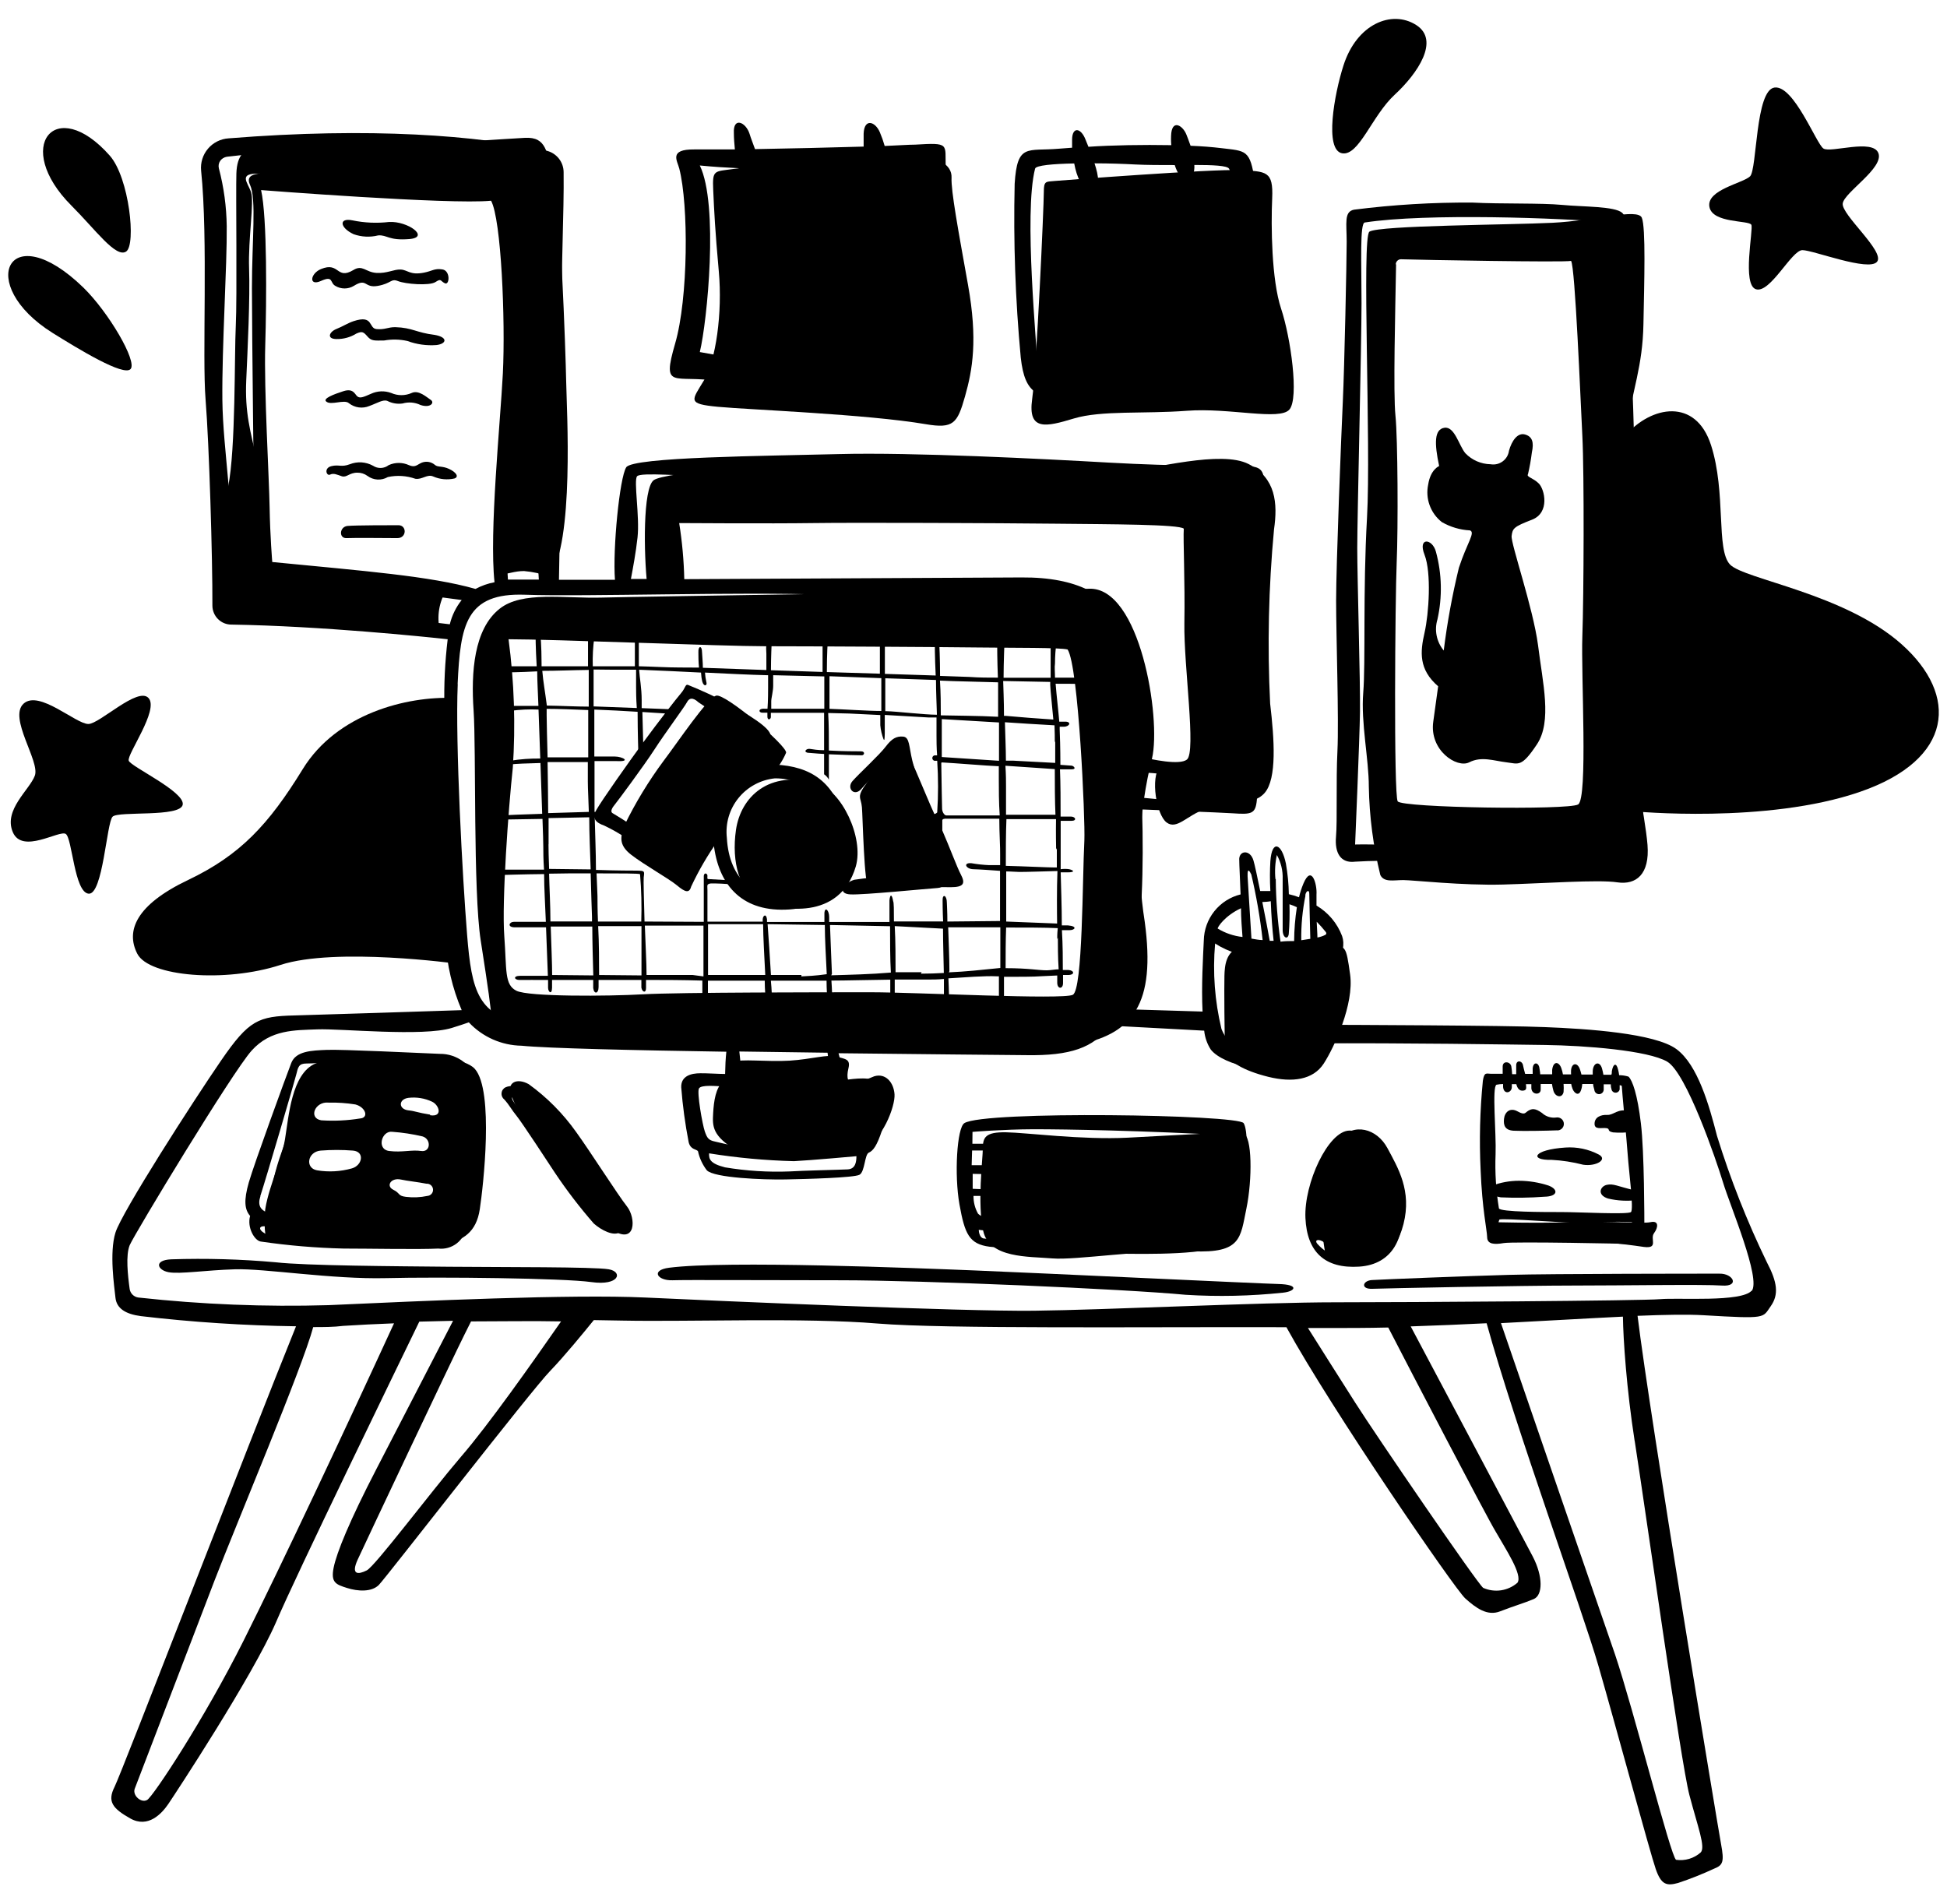 <svg width="91" height="89" viewBox="0 0 91 89" fill="none" xmlns="http://www.w3.org/2000/svg">
<path d="M75.995 20.332C77.183 18.974 79.254 18.579 79.971 20.807C80.688 23.035 80.194 25.695 80.859 26.388C81.524 27.082 86.212 27.737 88.882 30.117C91.551 32.497 91.319 35.494 86.944 37.009C82.569 38.525 76.337 37.921 76.337 37.921L75.995 20.332Z" fill="#FEF0BB" style="fill:#FEF0BB;fill:color(display-p3 0.996 0.941 0.733);fill-opacity:1;"/>
<path d="M4.128 33.841C3.543 33.841 1.824 32.231 1.102 32.891C0.38 33.551 1.876 35.584 1.629 36.254C1.382 36.924 0.157 37.85 0.598 38.895C1.04 39.94 2.769 38.786 3.073 38.98C3.377 39.175 3.472 41.712 4.142 41.773C4.812 41.835 4.983 38.449 5.263 38.173C5.543 37.898 8.431 38.216 8.54 37.612C8.65 37.009 6.127 35.841 6.018 35.56C5.909 35.28 7.443 33.185 6.944 32.63C6.446 32.074 4.65 33.846 4.128 33.841Z" fill="#FEF0BB" style="fill:#FEF0BB;fill:color(display-p3 0.996 0.941 0.733);fill-opacity:1;"/>
<path d="M30.253 27.372C30.086 25.89 30.044 22.826 30.552 22.446C31.06 22.066 36.19 21.7 38.85 21.572C41.51 21.444 50.602 22.313 52.292 22.104C53.983 21.895 57.081 21.035 58.358 21.691C59.636 22.346 59.721 23.529 59.546 24.745C59.291 27.452 59.23 30.175 59.365 32.891C59.56 34.553 59.688 36.392 59.109 37.062C58.529 37.731 57.118 37.536 56.292 37.831C55.465 38.126 55 38.8 54.525 38.444C54.05 38.087 53.755 36.354 54.216 35.817C54.216 35.817 55.712 36.292 55.941 35.893C56.169 35.494 55.85 24.398 55.57 24.232C55.29 24.066 46.327 23.975 44.721 24.004C43.115 24.032 32.015 24.004 31.649 24.256C31.283 24.507 31.649 27.386 31.649 27.386L30.253 27.372Z" fill="#FEF0BB" style="fill:#FEF0BB;fill:color(display-p3 0.996 0.941 0.733);fill-opacity:1;"/>
<path d="M62.6 53.254C63.275 52.461 64.353 52.746 64.847 53.667C65.341 54.589 65.992 55.658 65.597 57.216C65.203 58.774 64.239 59.078 63.37 59.063C62.861 59.066 62.363 58.911 61.945 58.622C61.774 57.596 61.835 57.596 61.774 57.197C61.533 56.392 61.523 55.536 61.745 54.727C62.125 53.568 62.6 53.254 62.6 53.254Z" fill="#FEF0BB" style="fill:#FEF0BB;fill:color(display-p3 0.996 0.941 0.733);fill-opacity:1;"/>
<path d="M50.573 31.965V31.675H49.309C49.309 31.419 49.281 31.2 49.309 31.005C49.309 30.673 49.333 30.341 49.381 30.013L49.105 30.074V31.68H46.906C46.906 31.001 46.949 29.965 46.949 29.965L46.607 30.055C46.607 30.193 46.607 30.839 46.64 31.675C46.212 31.675 45.766 31.675 45.319 31.642L43.937 31.594C43.937 30.787 43.904 30.041 43.89 29.994C43.876 29.946 43.69 29.994 43.69 29.994C43.69 29.994 43.69 30.706 43.733 31.575L41.358 31.499V31.233V30.093L41.125 30.146V31.49L38.646 31.414C38.646 30.564 38.688 29.96 38.688 29.96L38.446 30.027V31.409L36.033 31.328C36.033 30.749 36.066 30.051 36.066 30.051H35.819C35.805 30.22 35.805 30.39 35.819 30.559V31.319L32.851 31.214C32.851 30.948 32.818 30.668 32.813 30.502C32.813 30.15 32.623 30.179 32.642 30.502C32.642 30.654 32.642 30.934 32.67 31.205L31.758 31.2C31.15 31.2 30.509 31.157 29.858 31.143C29.856 31.122 29.856 31.102 29.858 31.081V29.851L29.673 29.88V31.143H27.706C27.692 30.689 27.716 30.235 27.778 29.785C27.878 29.528 27.483 29.68 27.483 29.68V31.143H25.312V31.02C25.312 30.169 25.256 29.628 25.256 29.628L25.032 29.685C25.032 29.685 25.032 30.264 25.084 31.143H23.726L23.683 31.428C23.683 31.428 24.244 31.428 25.108 31.381C25.108 31.856 25.146 32.407 25.165 32.996H23.826L23.859 33.228C24.293 33.167 24.732 33.147 25.17 33.167C25.198 33.908 25.227 34.696 25.251 35.456C24.79 35.45 24.329 35.483 23.873 35.556L23.835 35.732C24.101 35.703 24.633 35.679 25.26 35.665C25.289 36.539 25.317 37.366 25.341 38.04C24.477 38.069 23.721 38.092 23.631 38.111C23.427 38.154 23.332 38.33 23.631 38.306L25.355 38.278C25.379 38.919 25.393 39.394 25.393 39.589C25.393 39.783 25.393 40.173 25.427 40.648H23.564C23.156 40.648 23.322 40.942 23.564 40.895C23.65 40.895 24.439 40.866 25.431 40.857C25.431 41.512 25.483 42.31 25.512 43.089H24.011C23.807 43.089 23.693 43.332 24.04 43.346H25.521C25.555 44.244 25.588 45.084 25.607 45.612H24.32C23.954 45.612 24.04 45.811 24.282 45.806C24.524 45.802 25.104 45.806 25.616 45.806V46.167C25.616 46.372 25.797 46.519 25.802 46.167V45.806H27.726V46.182C27.764 46.486 27.977 46.457 27.977 46.134V45.806H29.977V46.163C30.015 46.381 30.195 46.433 30.195 46.186V45.806H30.561C30.96 45.806 31.929 45.806 32.827 45.835V46.623L33.088 46.652V45.84H34.603H35.743C35.743 46.281 35.782 46.595 35.782 46.595L36.076 46.628C36.076 46.628 36.076 46.3 36.029 45.84H38.451H38.632C38.632 46.258 38.66 46.547 38.66 46.547L38.893 46.619C38.893 46.619 38.893 46.296 38.859 45.835C39.534 45.835 40.641 45.802 41.61 45.792V46.557L41.819 46.642V45.787H43.353C43.609 45.787 43.828 45.787 44.118 45.759V46.595L44.355 46.68C44.355 46.68 44.355 46.296 44.327 45.73C45.101 45.683 46.032 45.607 46.583 45.635H46.688V46.79H46.925V45.659C47.633 45.659 48.322 45.659 48.678 45.631L49.414 45.597V45.935C49.414 46.243 49.694 46.253 49.685 45.935V45.574H49.908C50.264 45.574 50.203 45.355 49.941 45.341H49.675C49.675 44.866 49.675 44.201 49.633 43.479H49.979C50.25 43.479 50.373 43.294 49.917 43.256H49.628C49.628 42.363 49.59 41.432 49.575 40.776H49.903C50.255 40.776 50.193 40.681 49.974 40.629C49.842 40.609 49.708 40.609 49.575 40.629V40.125V38.368H50.079C50.345 38.368 50.274 38.168 50.046 38.168H49.571C49.571 37.451 49.571 36.658 49.542 35.96H50.093C50.321 35.96 50.203 35.812 50.093 35.789L49.561 35.751C49.561 34.967 49.538 34.326 49.528 34.098C49.53 34.055 49.53 34.012 49.528 33.969H49.718C49.998 33.969 50.089 33.732 49.789 33.732H49.509C49.471 33.257 49.386 32.559 49.338 31.96L50.573 31.965ZM44.55 31.837L46.65 31.894V33.504C45.818 33.456 44.536 33.452 43.971 33.437V33.333C43.971 32.972 43.971 32.383 43.932 31.813L44.55 31.837ZM44.018 35.637C44.636 35.67 46.179 35.798 46.607 35.812H46.683V36.425C46.683 36.872 46.683 37.499 46.725 38.116H44.232C44.137 38.116 44.032 37.95 44.032 37.793C44.032 37.636 44.004 36.72 43.994 35.66L44.018 35.637ZM44.018 35.385V33.613L46.692 33.77V35.561L44.018 35.385ZM43.747 31.784C43.747 32.326 43.776 32.91 43.79 33.409C43.225 33.409 41.89 33.252 41.448 33.243H41.377V31.704L43.747 31.784ZM41.192 31.699V32.677V33.233C40.56 33.233 39.334 33.148 38.769 33.133V32.084V31.609L41.192 31.699ZM38.527 31.618V32.962V33.129H36.047V32.772C36.047 32.63 36.142 32.297 36.138 32.036V31.561L38.527 31.618ZM32.765 31.438C32.772 31.583 32.792 31.728 32.827 31.87C32.903 32.122 33.074 32.05 33.012 31.87C32.98 31.728 32.959 31.583 32.95 31.438C34.029 31.49 35.036 31.542 35.853 31.561H35.9V32.141C35.9 32.245 35.9 32.777 35.872 33.129H35.772C35.435 33.091 35.435 33.309 35.63 33.314H35.867V33.49C35.867 33.699 36.029 33.623 36.029 33.518V33.319H36.504H38.517V35.067C38.242 35.067 38.005 35.029 37.852 35.005C37.7 34.981 37.539 35.128 37.739 35.185C37.81 35.185 38.128 35.223 38.517 35.242V36.192C38.611 36.257 38.688 36.343 38.741 36.444V35.257C39.415 35.285 40.166 35.309 40.285 35.304C40.403 35.299 40.446 35.119 40.242 35.119C40.038 35.119 39.387 35.119 38.741 35.081C38.741 34.478 38.741 33.884 38.708 33.328L39.691 33.352L41.144 33.423V33.898C41.164 34.124 41.215 34.346 41.296 34.558C41.334 34.615 41.344 34.611 41.353 34.297V33.418L43.41 33.537H43.771V34.392C43.771 34.587 43.771 34.953 43.8 35.309H43.728C43.71 35.305 43.691 35.306 43.672 35.31C43.654 35.315 43.637 35.324 43.622 35.336C43.608 35.348 43.596 35.363 43.588 35.38C43.58 35.397 43.575 35.416 43.575 35.435C43.575 35.454 43.58 35.472 43.588 35.489C43.596 35.507 43.608 35.522 43.622 35.534C43.637 35.546 43.654 35.554 43.672 35.559C43.691 35.564 43.71 35.564 43.728 35.561C43.754 35.558 43.779 35.558 43.804 35.561C43.856 36.364 43.856 37.17 43.804 37.974C43.77 38.013 43.723 38.04 43.671 38.05C43.244 37.138 42.279 34.601 42.094 34.758C41.526 35.327 41.001 35.936 40.522 36.582C40.004 37.28 40.242 37.237 40.285 37.731C40.322 38.135 40.389 41.47 40.598 41.441C40.807 41.413 43.804 41.47 44.431 41.47C45.058 41.47 45.125 41.289 44.906 40.871C44.735 40.553 44.37 39.565 44.042 38.819V38.344C44.042 38.282 44.142 38.259 44.27 38.268H46.706C46.706 38.962 46.754 39.617 46.745 39.964V40.439H46.231C45.954 40.427 45.678 40.397 45.405 40.349C44.992 40.315 45.148 40.619 45.481 40.629C45.813 40.638 46.274 40.672 46.74 40.705V42.69V43.051L44.279 43.075C44.279 42.6 44.255 42.287 44.255 42.196C44.255 41.84 44.047 41.764 44.056 42.087C44.056 42.173 44.056 42.562 44.08 43.07H44.018H41.781C41.781 42.562 41.781 42.177 41.743 42.12C41.695 41.812 41.605 41.759 41.572 42.082V43.094H38.755V42.871C38.755 42.548 38.56 42.363 38.532 42.671V43.094H35.848V42.966C35.81 42.695 35.663 42.781 35.648 42.966V43.08H35.383H33.065V41.598C33.065 41.394 33.012 41.322 33.226 41.294C33.554 41.292 33.883 41.308 34.209 41.341L34.029 41.142L33.107 41.09C33.05 41.09 33.06 41.042 33.065 40.938C33.069 40.833 32.917 40.757 32.894 40.938V43.089L30.124 43.075C30.096 42.054 30.072 41.147 30.086 41.014C30.124 40.705 30.139 40.705 29.754 40.695C29.611 40.695 28.828 40.695 27.854 40.662C27.854 39.864 27.811 38.886 27.797 38.221H28.12C28.172 38.221 28.367 37.931 28.039 37.95H27.787V37.475V35.575H28.813C29.53 35.613 29.103 35.361 28.728 35.361H27.778V33.167C28.448 33.195 29.141 33.228 29.801 33.271C29.801 34.221 29.839 35.356 29.839 35.356L30.081 35.247C30.081 35.247 30.039 34.107 30.024 33.281L31.288 33.361L31.34 33.152L29.991 33.1V32.73C29.991 32.155 29.896 31.699 29.872 31.305C30.832 31.343 31.825 31.39 32.765 31.438ZM27.925 41.883C27.925 41.698 27.896 41.303 27.882 40.824C28.984 40.824 29.872 40.824 29.915 40.862C29.977 41.598 29.996 42.337 29.972 43.075H27.949C27.925 42.534 27.925 42.082 27.925 41.883ZM28.713 31.305H29.73V32.117C29.73 32.269 29.73 32.644 29.763 33.095L27.744 33.019V32.834V31.295L28.713 31.305ZM25.365 31.357C25.987 31.357 26.733 31.324 27.517 31.314V33.029C26.913 33.029 26.262 32.991 25.559 32.981C25.474 32.307 25.389 31.884 25.346 31.357H25.365ZM25.55 33.442V33.133C26.12 33.133 26.79 33.162 27.493 33.19V35.399H25.593C25.574 34.582 25.55 33.846 25.55 33.442ZM25.598 35.622H27.474V36.525C27.474 36.9 27.507 37.399 27.521 37.95L25.621 38.007C25.616 37.271 25.607 36.425 25.593 35.622H25.598ZM25.64 39.465V38.24L27.54 38.202C27.54 38.985 27.583 39.855 27.607 40.638L25.664 40.615C25.645 40.102 25.636 39.688 25.636 39.465H25.64ZM27.607 40.824C27.635 41.774 27.654 42.581 27.669 42.857V43.07H27.402H25.726C25.726 42.296 25.678 41.498 25.664 40.838C26.286 40.824 26.975 40.819 27.602 40.824H27.607ZM25.806 45.574C25.806 45.046 25.768 44.206 25.74 43.308H27.683C27.683 43.959 27.711 44.956 27.73 45.593L25.806 45.574ZM28.001 45.574C28.001 45.004 28.001 44.082 27.958 43.289H29.982V45.593L28.001 45.574ZM32.38 45.574H30.219C30.219 45.013 30.167 44.12 30.139 43.265H32.879V45.165V45.64L32.38 45.574ZM33.093 45.574V43.199H35.558H35.667C35.667 43.74 35.729 44.814 35.767 45.574H33.093ZM37.458 45.574H36.033C35.986 44.79 35.919 43.726 35.877 43.199L38.551 43.237C38.551 43.878 38.608 44.828 38.641 45.536C38.118 45.612 37.7 45.626 37.453 45.64L37.458 45.574ZM38.883 45.521C38.855 44.785 38.812 43.816 38.793 43.237L41.6 43.294C41.6 43.987 41.6 44.823 41.638 45.46C40.721 45.54 39.696 45.564 38.85 45.588L38.883 45.521ZM43.073 45.445H41.857C41.857 44.799 41.857 43.973 41.819 43.289L44.075 43.408C44.075 44.073 44.103 44.833 44.113 45.479C43.781 45.498 43.424 45.512 43.044 45.512L43.073 45.445ZM44.374 45.398C44.374 44.766 44.336 43.973 44.317 43.346H46.041H46.754V45.246C45.875 45.336 45.139 45.417 44.346 45.45L44.374 45.398ZM49.443 43.83C49.443 44.106 49.443 44.78 49.48 45.308C49.319 45.308 49.139 45.35 48.934 45.355C48.497 45.355 48.103 45.255 47.001 45.255C47.001 44.671 47.001 43.987 47.025 43.355C47.937 43.355 48.849 43.355 49.438 43.384C49.409 43.674 49.414 43.826 49.414 43.897L49.443 43.83ZM49.443 43.17L47.029 43.075V41.968V40.733C47.267 40.733 47.505 40.757 47.647 40.757C48.017 40.757 48.839 40.729 49.423 40.714C49.39 41.579 49.4 42.6 49.409 43.237L49.443 43.17ZM49.395 39.646V40.548H49.3C48.996 40.548 47.823 40.491 47.011 40.472C47.011 39.764 47.011 38.971 47.039 38.287H49.357C49.347 38.947 49.357 39.456 49.362 39.712L49.395 39.646ZM49.367 38.083H47.02V36.743C47.02 36.511 47.02 36.221 46.992 35.793L49.3 35.95C49.3 36.606 49.3 37.432 49.333 38.149L49.367 38.083ZM49.319 34.639V35.66L47.362 35.556H47.015C47.015 35.01 46.982 34.368 46.968 33.76C47.476 33.794 48.626 33.87 49.286 33.903C49.3 34.235 49.3 34.497 49.3 34.706L49.319 34.639ZM49.272 33.637C48.621 33.594 47.595 33.518 47.001 33.461H46.925C46.925 32.744 46.892 32.117 46.887 31.832L49.086 31.875V32.017C49.096 32.316 49.181 33.029 49.238 33.703L49.272 33.637Z" fill="#FEF0BB" style="fill:#FEF0BB;fill:color(display-p3 0.996 0.941 0.733);fill-opacity:1;"/>
<path d="M34.285 7.897C33.373 8.025 33.292 7.925 33.335 8.889C33.378 9.854 33.421 10.756 33.596 12.689C33.772 14.623 33.459 16.85 32.898 17.786C32.338 18.722 32.086 18.878 33.568 19.016C35.05 19.154 40.508 19.358 43.272 19.828C44.564 20.047 44.745 19.791 45.101 18.537C45.457 17.282 45.704 15.881 45.243 13.312C44.783 10.742 44.446 8.923 44.474 8.305C44.502 7.688 43.804 7.265 42.545 7.308C39.054 7.45 34.988 7.802 34.285 7.897Z" fill="#FFC7D6" style="fill:#FFC7D6;fill:color(display-p3 1 0.78 0.839);fill-opacity:1;"/>
<path d="M77.002 39.493C76.893 38.121 76.199 34.981 76.199 33.679C76.199 32.378 75.629 22.446 75.971 20.303C76.313 18.161 76.774 17.131 76.812 15.145C76.85 13.159 76.926 10.633 76.736 10.177C76.546 9.721 74.57 10.314 72.556 10.414C70.542 10.514 64.481 10.533 64.006 10.827C63.636 11.065 64.087 20.755 63.892 24.203C63.697 27.652 63.83 30.967 63.716 32.378C63.602 33.789 63.977 35.47 63.977 36.776C64.002 38.167 64.182 39.55 64.514 40.9C64.69 41.256 65.136 41.137 65.583 41.137C66.029 41.137 68.357 41.398 70.252 41.346C72.147 41.294 74.703 41.108 75.587 41.242C76.47 41.374 77.111 40.871 77.002 39.493ZM74.185 37.812C73.639 38.206 65.559 37.983 65.184 37.712C64.809 37.441 64.804 34.496 64.871 33.618C64.937 32.739 64.871 25.168 64.999 24.498C65.127 23.828 64.975 18.698 64.975 17.952C64.975 17.206 64.671 12.552 65.174 11.996C65.678 11.44 73.373 11.763 73.725 12.105C74.076 12.447 74.152 18.19 74.2 18.874C74.247 19.558 74.371 28.901 74.371 29.447C74.371 29.994 74.736 37.413 74.185 37.812Z" fill="#FFC7D6" style="fill:#FFC7D6;fill:color(display-p3 1 0.78 0.839);fill-opacity:1;"/>
<path d="M79.895 9.668C79.752 8.87 81.462 8.566 81.795 8.243C82.127 7.92 82.037 4.21 82.939 4.092C83.842 3.973 84.887 6.718 85.224 6.942C85.561 7.165 87.533 6.467 87.794 7.16C88.055 7.854 86.207 8.984 86.127 9.507C86.046 10.029 88.112 11.754 87.732 12.233C87.352 12.713 84.745 11.692 84.241 11.692C83.737 11.692 82.74 13.72 82.075 13.521C81.41 13.321 81.956 10.732 81.856 10.509C81.757 10.286 80.037 10.452 79.895 9.668Z" fill="#FFC7D6" style="fill:#FFC7D6;fill:color(display-p3 1 0.78 0.839);fill-opacity:1;"/>
<path d="M58.002 44.263C57.294 44.443 57.242 45.127 57.228 45.607C57.214 46.087 57.228 48.533 57.261 49.065C57.294 49.597 58.145 50.053 59.275 50.333C60.406 50.613 61.374 50.476 61.868 49.716C62.362 48.956 63.294 46.927 63.103 45.555C62.913 44.182 62.89 44.21 62.187 44.229C61.484 44.248 58.002 44.263 58.002 44.263Z" fill="#FFC7D6" style="fill:#FFC7D6;fill:color(display-p3 1 0.78 0.839);fill-opacity:1;"/>
<path d="M23.887 51.15C23.683 50.618 24.139 50.361 24.709 50.675C25.566 51.294 26.316 52.05 26.927 52.912C27.578 53.81 28.875 55.852 29.302 56.389C29.73 56.926 29.739 58.223 28.595 57.477C27.45 56.731 24.923 52.936 24.529 52.376C24.249 52.005 24.033 51.591 23.887 51.15Z" fill="#FFC7D6" style="fill:#FFC7D6;fill:color(display-p3 1 0.78 0.839);fill-opacity:1;"/>
<path d="M22.197 49.967C21.294 48.941 15.546 49.364 14.744 49.711C13.623 50.186 13.495 52.2 13.319 53.259C13.143 54.318 12.369 55.919 12.369 56.879C12.369 57.838 12.369 57.919 12.886 58.038C13.404 58.156 19.845 58.346 20.748 58.166C21.65 57.985 22.263 57.591 22.424 56.527C22.586 55.463 23.094 50.993 22.197 49.967ZM16.449 54.613C15.918 54.763 15.36 54.794 14.815 54.703C14.25 54.599 14.368 53.843 14.981 53.782C15.487 53.742 15.995 53.742 16.501 53.782C17.062 53.834 16.933 54.475 16.449 54.613ZM16.824 52.281C16.226 52.378 15.619 52.406 15.014 52.366C14.402 52.266 14.72 51.473 15.357 51.539C15.776 51.53 16.196 51.559 16.61 51.625C17.095 51.753 17.252 52.252 16.824 52.281ZM18.33 52.903C18.81 52.937 19.287 53.01 19.755 53.121C20.163 53.249 20.13 53.867 19.684 53.8C19.237 53.734 18.786 53.877 18.188 53.8C17.589 53.724 17.836 52.841 18.33 52.903ZM19.978 55.9C19.646 55.97 19.304 55.985 18.966 55.943C18.582 55.895 18.724 55.781 18.378 55.61C18.031 55.439 18.264 55.035 18.738 55.135C19.014 55.197 19.551 55.254 19.931 55.33C20.006 55.324 20.081 55.348 20.139 55.397C20.197 55.446 20.233 55.516 20.239 55.591C20.246 55.667 20.222 55.742 20.173 55.8C20.124 55.858 20.054 55.894 19.978 55.9ZM20.102 52.1C19.498 52.005 19.413 51.934 19.09 51.901C18.615 51.848 18.615 51.378 19.09 51.316C19.469 51.272 19.852 51.334 20.197 51.497C20.529 51.654 20.71 52.224 20.102 52.129V52.1Z" fill="#FFC7D6" style="fill:#FFC7D6;fill:color(display-p3 1 0.78 0.839);fill-opacity:1;"/>
<path d="M36.123 36.135C36.383 35.857 36.592 35.535 36.741 35.185C36.798 34.867 33.891 32.397 33.473 32.516C33.055 32.635 31.682 34.687 31.022 35.556C30.313 36.511 29.694 37.53 29.174 38.6C29.022 39.075 28.875 39.474 29.507 39.959C30.139 40.444 31.264 41.071 31.64 41.384C32.015 41.697 32.214 41.773 32.304 41.441C32.659 40.682 33.082 39.957 33.568 39.275C33.559 38.377 33.886 37.508 34.485 36.838C35.477 35.76 36.123 36.135 36.123 36.135Z" fill="#FFC7D6" style="fill:#FFC7D6;fill:color(display-p3 1 0.78 0.839);fill-opacity:1;"/>
<path d="M3.339 9.611C4.46 10.732 5.415 12.072 5.895 11.758C6.374 11.445 6.037 8.3 5.13 7.274C2.589 4.4 0.579 6.851 3.339 9.611Z" fill="#A6EEF8" style="fill:#A6EEF8;fill:color(display-p3 0.651 0.933 0.973);fill-opacity:1;"/>
<path d="M2.46 15.563C3.667 16.314 5.785 17.61 6.104 17.249C6.422 16.888 5.078 14.599 3.904 13.449C0.399 10.039 -1.183 13.283 2.46 15.563Z" fill="#A6EEF8" style="fill:#A6EEF8;fill:color(display-p3 0.651 0.933 0.973);fill-opacity:1;"/>
<path d="M12.312 6.747C11.405 6.875 11.077 7.255 11.048 8.11C11.02 8.965 11.086 13.924 11.02 15.235C10.953 16.546 11.02 21.016 10.664 22.74C10.307 24.465 10.554 27.932 10.64 28.44C10.725 28.948 20.586 29.571 20.586 29.571C20.407 28.933 20.488 28.25 20.809 27.671L12.644 26.673C12.533 24.992 12.333 23.318 12.046 21.657C11.69 20.128 11.443 19.282 11.509 17.776C11.575 16.271 11.69 13.976 11.642 12.552C11.595 11.127 11.889 9.445 11.732 8.979C11.575 8.514 11.11 8.091 12.131 8.115C13.152 8.139 18.938 8.827 20.401 8.875C21.389 8.902 22.375 8.996 23.351 9.155C23.692 10.741 23.852 12.36 23.826 13.981C23.75 16.499 23.645 20.37 23.493 22.118C23.341 23.866 23.189 26.84 23.455 26.84C23.721 26.84 24.044 26.692 24.491 26.692C24.896 26.728 25.295 26.814 25.678 26.949C26.852 25.405 26.486 19.135 26.462 17.819C26.438 16.503 26.177 8.994 25.849 8.067C25.521 7.141 25.569 6.386 24.529 6.443C23.488 6.5 21.151 6.666 20.548 6.685C19.945 6.704 12.312 6.747 12.312 6.747Z" fill="#A6EEF8" style="fill:#A6EEF8;fill:color(display-p3 0.651 0.933 0.973);fill-opacity:1;"/>
<path d="M21.194 32.625C19.019 32.539 15.746 33.352 14.15 35.95C12.554 38.548 11.224 39.973 8.792 41.132C6.36 42.291 5.866 43.507 6.417 44.581C6.968 45.654 10.53 45.944 13.11 45.103C15.689 44.262 21.365 45.046 21.365 45.046C21.365 45.046 21.047 35.138 21.047 33.979C21.047 32.82 21.194 32.625 21.194 32.625Z" fill="#A6EEF8" style="fill:#A6EEF8;fill:color(display-p3 0.651 0.933 0.973);fill-opacity:1;"/>
<path d="M50.882 27.519C48.478 27.623 29.92 27.88 28.148 27.932C26.377 27.984 24.401 27.614 23.346 28.459C22.149 29.409 22.011 31.423 22.135 33.209C22.258 34.995 22.111 41.669 22.467 43.954C22.823 46.238 22.942 47.103 22.985 47.706C23.028 48.309 32.637 48.656 37.121 48.689C41.605 48.723 47.666 49.278 50.179 48.86C52.995 48.385 54.017 46.903 53.504 43.089C53.101 40.543 53.217 37.942 53.846 35.442C54.278 33.575 53.285 27.4 50.882 27.519ZM50.483 46.633C49.818 47.25 47.742 46.766 44.075 46.766C40.408 46.766 36.029 46.794 32.623 46.794C29.217 46.794 24.158 46.794 23.721 46.371C23.284 45.949 23.132 43.26 23.27 41.042C23.408 38.824 23.721 35.342 23.674 33.1C23.626 30.858 23.602 29.689 23.602 29.689C23.837 29.633 24.079 29.61 24.32 29.623C24.847 29.623 31.231 29.822 35.245 29.936C39.258 30.05 48.231 29.761 49.02 29.822C49.808 29.884 50.478 29.138 50.92 33.247C51.361 37.356 51.143 46.015 50.483 46.633Z" fill="#A6EEF8" style="fill:#A6EEF8;fill:color(display-p3 0.651 0.933 0.973);fill-opacity:1;"/>
<path d="M38.199 36.62C35.938 35.959 34.623 37.256 34.399 38.786C34.176 40.315 34.575 41.702 35.525 42.125C36.475 42.548 39.235 43.075 39.999 40.5C40.389 39.137 39.325 36.947 38.199 36.62Z" fill="#A6EEF8" style="fill:#A6EEF8;fill:color(display-p3 0.651 0.933 0.973);fill-opacity:1;"/>
<path d="M48.787 8.97C48.787 8.462 48.877 8.495 49.262 8.462C49.647 8.428 56.667 7.892 57.931 7.953C59.194 8.015 59.517 7.982 59.46 9.274C59.403 10.566 59.427 13.074 59.878 14.432C60.33 15.791 60.719 18.603 60.268 19.14C59.816 19.676 57.48 19.049 55.47 19.201C53.461 19.353 51.48 19.173 50.188 19.562C48.896 19.952 48.032 20.161 48.241 18.66C48.45 17.159 48.787 9.663 48.787 8.97Z" fill="#A6EEF8" style="fill:#A6EEF8;fill:color(display-p3 0.651 0.933 0.973);fill-opacity:1;"/>
<path d="M62.728 7.165C61.892 7.013 62.362 4.4 62.79 3.066C63.412 1.113 65.051 0.448 66.186 1.166C67.322 1.883 66.248 3.446 65.184 4.429C64.12 5.412 63.517 7.303 62.728 7.165Z" fill="#A6EEF8" style="fill:#A6EEF8;fill:color(display-p3 0.651 0.933 0.973);fill-opacity:1;"/>
<path d="M71.886 30.16C71.653 28.402 70.609 25.41 70.651 25.053C70.694 24.697 70.751 24.621 71.601 24.293C72.451 23.966 72.195 22.868 71.919 22.598C71.644 22.327 71.331 22.298 71.416 22.165C71.495 21.83 71.555 21.491 71.597 21.149C71.701 20.674 71.62 20.403 71.273 20.308C70.927 20.213 70.656 20.607 70.528 21.068C70.514 21.167 70.481 21.262 70.431 21.348C70.38 21.433 70.312 21.508 70.232 21.567C70.152 21.626 70.061 21.668 69.964 21.691C69.867 21.714 69.766 21.717 69.668 21.7C69.448 21.696 69.23 21.649 69.028 21.561C68.826 21.473 68.643 21.346 68.49 21.187C68.191 20.835 67.991 19.923 67.511 19.995C67.032 20.066 67.037 20.721 67.264 21.785C67.264 21.785 66.861 21.937 66.751 22.65C66.683 22.972 66.706 23.308 66.819 23.617C66.931 23.927 67.129 24.199 67.388 24.403C67.79 24.635 68.24 24.768 68.704 24.792C68.97 24.892 68.571 25.362 68.186 26.54C67.877 27.814 67.64 29.105 67.478 30.407C67.313 30.208 67.199 29.971 67.148 29.717C67.096 29.463 67.109 29.201 67.184 28.953C67.418 27.907 67.394 26.82 67.112 25.785C66.946 25.167 66.253 25.096 66.581 25.932C66.908 26.768 66.785 28.682 66.581 29.575C66.376 30.468 66.3 31.29 67.217 32.079C67.122 32.782 67.041 33.375 66.989 33.732C66.799 35.076 68.096 35.926 68.671 35.632C69.245 35.337 69.829 35.565 70.404 35.632C70.979 35.698 71.103 35.888 71.829 34.8C72.556 33.713 72.1 31.917 71.886 30.16Z" fill="#A6EEF8" style="fill:#A6EEF8;fill:color(display-p3 0.651 0.933 0.973);fill-opacity:1;"/>
<path d="M70.817 52.855C70.343 52.855 70.262 52.613 70.295 52.3C70.328 51.986 70.57 51.753 70.927 51.948C71.283 52.143 71.273 52.01 71.43 51.919C71.587 51.829 71.73 51.777 72.072 52.024C72.162 52.108 72.27 52.17 72.387 52.206C72.505 52.242 72.629 52.252 72.751 52.233C72.794 52.228 72.837 52.231 72.878 52.244C72.919 52.257 72.957 52.278 72.99 52.307C73.022 52.335 73.048 52.37 73.066 52.41C73.084 52.449 73.093 52.492 73.093 52.535C73.093 52.578 73.084 52.62 73.066 52.66C73.048 52.699 73.022 52.734 72.99 52.763C72.957 52.791 72.919 52.812 72.878 52.825C72.837 52.838 72.794 52.842 72.751 52.836C72.285 52.855 71.193 52.874 70.817 52.855Z" fill="#A6EEF8" style="fill:#A6EEF8;fill:color(display-p3 0.651 0.933 0.973);fill-opacity:1;"/>
<path d="M76.161 51.943C75.615 51.786 75.434 52.128 75.121 52.114C74.808 52.1 74.532 52.223 74.527 52.523C74.522 52.822 74.86 52.703 75.073 52.732C75.287 52.76 75.073 52.869 75.392 52.931C75.694 52.958 75.999 52.946 76.299 52.898L76.161 51.943Z" fill="#A6EEF8" style="fill:#A6EEF8;fill:color(display-p3 0.651 0.933 0.973);fill-opacity:1;"/>
<path d="M72.513 54.214C71.473 54.242 71.644 53.739 73.164 53.639C73.705 53.601 74.246 53.715 74.727 53.967C75.154 54.199 74.603 54.532 73.995 54.442C73.51 54.317 73.014 54.24 72.513 54.214Z" fill="#A6EEF8" style="fill:#A6EEF8;fill:color(display-p3 0.651 0.933 0.973);fill-opacity:1;"/>
<path d="M69.725 55.425C70.132 55.271 70.563 55.192 70.998 55.192C71.466 55.195 71.931 55.271 72.376 55.416C72.85 55.596 72.817 55.928 72.181 55.938C71.503 55.989 70.822 55.998 70.143 55.967C69.983 55.937 69.824 55.899 69.668 55.852L69.725 55.425Z" fill="#A6EEF8" style="fill:#A6EEF8;fill:color(display-p3 0.651 0.933 0.973);fill-opacity:1;"/>
<path d="M76.432 55.648C75.577 55.444 75.415 55.316 75.102 55.382C74.788 55.449 74.627 55.857 75.159 56.023C75.602 56.128 76.061 56.152 76.513 56.095L76.432 55.648Z" fill="#A6EEF8" style="fill:#A6EEF8;fill:color(display-p3 0.651 0.933 0.973);fill-opacity:1;"/>
<path d="M69.853 57.126C69.853 57.126 71.725 57.187 73.582 57.126C75.439 57.064 76.755 57.211 77.149 57.126C77.543 57.04 77.505 57.377 77.306 57.643C77.106 57.909 77.539 58.375 76.831 58.285C75.756 58.125 74.673 58.025 73.587 57.985C72.907 58.019 69.787 57.843 69.787 57.843L69.853 57.126Z" fill="#A6EEF8" style="fill:#A6EEF8;fill:color(display-p3 0.651 0.933 0.973);fill-opacity:1;"/>
<path d="M45.937 53.677C45.937 53.159 46.06 52.912 47.015 52.926C47.97 52.941 50.559 53.288 52.715 53.178C54.872 53.069 57.698 52.879 58.111 52.983C58.525 53.088 58.539 55.126 58.254 56.498C57.969 57.871 58.016 58.584 55.741 58.489C53.466 58.394 50.293 58.916 49.181 58.821C48.07 58.726 46.241 58.821 45.956 57.544C45.671 56.266 45.932 54.195 45.937 53.677Z" fill="#A6EEF8" style="fill:#A6EEF8;fill:color(display-p3 0.651 0.933 0.973);fill-opacity:1;"/>
<path d="M34.337 49.644C34.551 49.473 35.862 49.644 36.903 49.578C37.943 49.511 38.679 49.269 39.097 49.388C39.515 49.507 39.762 49.497 39.653 49.944C39.544 50.39 39.653 50.623 39.805 50.651C40.167 50.572 40.52 50.458 40.859 50.309C41.391 50.148 41.771 50.594 41.809 51.15C41.847 51.706 41.239 53.349 40.28 53.729C39.32 54.109 35.601 54.47 34.442 53.786C33.283 53.102 33.297 52.642 33.331 52.043C33.364 51.444 33.454 50.846 33.806 50.537C34.064 50.296 34.249 49.986 34.337 49.644Z" fill="#A6EEF8" style="fill:#A6EEF8;fill:color(display-p3 0.651 0.933 0.973);fill-opacity:1;"/>
<path d="M16.525 10.946C16.894 11.078 17.294 11.098 17.674 11.003C18.102 10.97 18.149 11.255 19.133 11.174C20.116 11.093 19.057 10.324 18.183 10.376C17.612 10.442 17.035 10.417 16.473 10.3C15.832 10.167 15.87 10.637 16.525 10.946Z" fill="#471280" style="fill:#471280;fill:color(display-p3 0.278 0.071 0.502);fill-opacity:1;"/>
<path d="M15.675 13.364C15.805 13.442 15.953 13.483 16.105 13.483C16.256 13.483 16.405 13.442 16.535 13.364C17.166 12.97 17.009 13.478 17.655 13.364C18.302 13.25 18.264 13.003 18.605 13.14C18.948 13.278 20.069 13.368 20.354 13.183C20.639 12.998 20.567 13.131 20.791 13.24C21.014 13.35 21.061 12.656 20.681 12.594C20.301 12.533 20.206 12.67 19.807 12.746C19.161 12.87 19.057 12.618 18.734 12.599C18.411 12.58 18.093 12.789 17.589 12.756C17.085 12.723 16.943 12.357 16.515 12.623C15.717 13.098 15.874 12.219 15.005 12.575C14.497 12.784 14.416 13.397 15.005 13.131C15.594 12.865 15.409 13.221 15.675 13.364Z" fill="#471280" style="fill:#471280;fill:color(display-p3 0.278 0.071 0.502);fill-opacity:1;"/>
<path d="M18.473 15.292C18.116 15.292 17.998 15.416 17.603 15.383C17.209 15.349 17.475 14.698 16.525 15.012C16.254 15.102 16.003 15.268 15.732 15.373C15.376 15.515 15.257 15.848 15.732 15.848C16.059 15.853 16.38 15.764 16.658 15.591C16.924 15.473 16.986 15.511 17.176 15.729C17.366 15.948 17.504 15.919 17.96 15.915C18.317 15.851 18.683 15.859 19.038 15.938C19.475 16.099 19.942 16.164 20.406 16.128C20.881 16.067 20.943 15.762 20.311 15.653C19.451 15.549 19.28 15.316 18.473 15.292Z" fill="#471280" style="fill:#471280;fill:color(display-p3 0.278 0.071 0.502);fill-opacity:1;"/>
<path d="M16.311 18.85C16.444 18.954 16.602 19.02 16.769 19.043C16.936 19.065 17.106 19.043 17.261 18.978C17.641 18.84 17.903 18.66 18.107 18.741C18.325 18.853 18.572 18.894 18.815 18.86C19.094 18.779 19.393 18.804 19.655 18.931C20.13 19.087 20.325 18.812 20.13 18.689C19.936 18.565 19.57 18.213 19.237 18.37C19.088 18.436 18.926 18.47 18.762 18.47C18.599 18.47 18.437 18.436 18.287 18.37C18.134 18.313 17.972 18.287 17.808 18.293C17.645 18.3 17.485 18.339 17.337 18.408C16.981 18.565 16.829 18.627 16.706 18.532C16.582 18.437 16.525 18.133 16.05 18.285C15.575 18.437 15.1 18.627 15.238 18.76C15.452 18.974 16.098 18.646 16.311 18.85Z" fill="#471280" style="fill:#471280;fill:color(display-p3 0.278 0.071 0.502);fill-opacity:1;"/>
<path d="M20.99 21.919C20.672 21.771 20.458 21.847 20.33 21.733C20.247 21.661 20.147 21.613 20.039 21.593C19.931 21.574 19.82 21.585 19.717 21.624C19.489 21.719 19.413 21.871 19.114 21.743C18.965 21.674 18.803 21.639 18.639 21.639C18.475 21.639 18.313 21.674 18.164 21.743C18.061 21.823 17.935 21.869 17.805 21.874C17.675 21.879 17.546 21.843 17.437 21.771C17.272 21.68 17.089 21.626 16.901 21.613C16.713 21.601 16.525 21.631 16.349 21.7C15.945 21.852 15.846 21.7 15.485 21.79C15.124 21.881 15.261 22.265 15.428 22.184C15.594 22.104 15.746 22.184 15.974 22.261C16.202 22.337 16.321 22.094 16.701 22.094C16.872 22.091 17.038 22.145 17.176 22.246C17.312 22.347 17.474 22.405 17.643 22.415C17.812 22.424 17.98 22.384 18.126 22.299C18.554 22.206 19 22.234 19.413 22.379C19.727 22.431 19.978 22.142 20.254 22.275C20.565 22.409 20.911 22.441 21.242 22.365C21.47 22.284 21.308 22.066 20.99 21.919Z" fill="#471280" style="fill:#471280;fill:color(display-p3 0.278 0.071 0.502);fill-opacity:1;"/>
<path d="M18.625 24.55C18.226 24.55 16.639 24.55 16.25 24.583C15.86 24.616 15.827 25.172 16.197 25.153C16.568 25.134 18.126 25.153 18.572 25.153C19.019 25.153 19.019 24.55 18.625 24.55Z" fill="#471280" style="fill:#471280;fill:color(display-p3 0.278 0.071 0.502);fill-opacity:1;"/>
<path d="M33.568 17.814C34.442 17.952 35.568 18.209 36.76 18.446C40.085 19.111 44.17 18.988 44.465 18.997C45.177 18.997 44.973 14.798 44.73 13.345C44.453 11.505 44.275 9.651 44.199 7.792C44.17 6.723 44.398 6.662 42.773 6.761C42.469 6.761 41.961 6.799 41.349 6.823C41.288 6.606 41.213 6.394 41.125 6.187C40.907 5.669 40.389 5.517 40.365 6.253V6.852C38.817 6.899 36.879 6.942 35.288 6.97C35.193 6.7 35.088 6.443 35.036 6.263C34.865 5.707 34.257 5.441 34.3 6.225C34.3 6.467 34.323 6.728 34.347 6.985H32.447C31.25 6.975 31.654 7.507 31.749 7.882C32.186 9.578 32.172 13.943 31.554 16.062C30.913 18.27 31.497 17.491 33.568 17.814ZM34.518 7.863C34.56 7.973 34.637 8.067 34.738 8.128C34.839 8.189 34.957 8.214 35.074 8.201C35.157 8.199 35.237 8.167 35.299 8.111C35.361 8.056 35.401 7.979 35.411 7.897C37.278 7.949 38.988 7.897 40.508 7.84C40.627 8.134 40.807 8.315 41.078 8.267C41.349 8.22 41.401 8.044 41.429 7.792C42.094 7.764 42.717 7.745 43.296 7.735C43.296 7.735 43.557 8.148 43.405 9.692C43.253 11.236 44.094 15.249 43.757 18.123C43.757 18.123 41.795 17.9 40.142 17.734C38.489 17.567 38.717 17.52 32.708 16.456C33.055 15.031 33.596 9.564 32.708 7.735C33.331 7.797 33.938 7.835 34.537 7.863H34.518Z" fill="#471280" style="fill:#471280;fill:color(display-p3 0.278 0.071 0.502);fill-opacity:1;"/>
<path d="M35.44 10.699C35.805 10.694 36.171 10.721 36.532 10.78C37.145 10.713 37.762 10.712 38.375 10.775C38.947 10.853 39.528 10.824 40.09 10.69C40.617 10.637 40.498 10.101 40.17 10.058C39.843 10.015 39.752 10.219 39.011 10.058C37.87 9.944 36.721 9.927 35.577 10.006C35.012 10.096 34.798 10.728 35.44 10.699Z" fill="#471280" style="fill:#471280;fill:color(display-p3 0.278 0.071 0.502);fill-opacity:1;"/>
<path d="M40.175 11.673C39.637 11.695 39.097 11.682 38.56 11.635C37.776 11.635 36.276 11.635 35.71 11.668C35.145 11.701 35.164 12.143 35.71 12.176C36.257 12.21 38.598 12.062 38.997 12.129C39.41 12.261 39.85 12.286 40.275 12.2C40.66 12.034 40.641 11.587 40.175 11.673Z" fill="#471280" style="fill:#471280;fill:color(display-p3 0.278 0.071 0.502);fill-opacity:1;"/>
<path d="M36.428 13.15C35.71 13.193 35.634 13.739 36.428 13.844C37.902 13.989 39.383 14.038 40.864 13.991C41.596 13.905 41.467 13.35 40.46 13.293C39.453 13.236 37.188 13.121 36.428 13.15Z" fill="#471280" style="fill:#471280;fill:color(display-p3 0.278 0.071 0.502);fill-opacity:1;"/>
<path d="M50.165 18.741C52.001 18.845 53.843 18.74 55.656 18.427C57.37 18.104 58.743 18.817 59.489 18.427C60.235 18.038 59.964 16.803 59.555 14.851C59.147 12.898 58.862 10.005 58.648 8.49C58.434 6.975 58.235 7.065 57.071 6.923C56.644 6.871 56.154 6.833 55.646 6.814C55.57 6.586 55.489 6.396 55.451 6.291C55.295 5.892 54.824 5.574 54.744 6.215C54.727 6.405 54.727 6.595 54.744 6.785C53.409 6.761 51.979 6.785 50.872 6.861L50.739 6.533C50.521 5.959 50.108 5.911 50.108 6.533V6.904L49.49 6.951C48.013 7.08 47.543 6.681 47.424 8.59C47.361 11.302 47.456 14.016 47.709 16.717C47.904 18.475 48.516 18.589 50.165 18.741ZM48.379 7.882C48.417 7.73 49.215 7.659 50.207 7.64C50.326 8.272 50.564 8.87 51.01 8.832C51.457 8.794 51.347 8.22 51.157 7.635C51.841 7.635 52.53 7.659 53.057 7.688C53.585 7.716 54.273 7.716 54.905 7.716C55.029 8.096 55.204 8.381 55.418 8.362C55.751 8.329 55.841 8.058 55.822 7.711C56.682 7.711 57.351 7.74 57.442 7.882C57.632 8.158 57.679 10.091 57.993 12.262C58.306 14.432 58.468 16.304 58.757 16.979C58.914 17.349 58.582 17.876 57.845 17.677C57.109 17.477 53.504 17.629 51.395 17.738C49.286 17.848 48.493 18.038 48.488 17.154C48.483 16.271 47.837 9.982 48.379 7.882Z" fill="#471280" style="fill:#471280;fill:color(display-p3 0.278 0.071 0.502);fill-opacity:1;"/>
<path d="M50.616 11.431C51.281 11.431 55.489 11.188 56.273 11.098C57.057 11.008 57.114 10.177 56.225 10.267C55.337 10.357 51.233 10.685 50.526 10.88C49.818 11.074 49.951 11.421 50.616 11.431Z" fill="#471280" style="fill:#471280;fill:color(display-p3 0.278 0.071 0.502);fill-opacity:1;"/>
<path d="M55.223 12.333C53.743 12.327 52.263 12.406 50.791 12.57C50.388 12.646 50.084 13.046 50.849 13.046C51.613 13.046 54.99 13.046 55.632 12.917C56.273 12.789 55.917 12.385 55.223 12.333Z" fill="#471280" style="fill:#471280;fill:color(display-p3 0.278 0.071 0.502);fill-opacity:1;"/>
<path d="M55.223 14.257C54.273 14.319 51.647 14.47 51.153 14.556C50.421 14.684 50.758 14.96 51.233 15.002C51.708 15.045 54.886 14.931 55.475 14.96C56.064 14.988 56.188 14.2 55.223 14.257Z" fill="#471280" style="fill:#471280;fill:color(display-p3 0.278 0.071 0.502);fill-opacity:1;"/>
<path d="M63.336 40.277C64.909 40.186 66.486 40.242 68.048 40.444C69.426 40.667 72.798 40.467 74.1 40.605C75.401 40.743 76.123 40.824 76.546 40.391C76.969 39.959 76.755 37.066 76.674 35.836C76.594 34.606 76.579 30.521 76.475 29.286C76.37 28.051 76.375 21.747 76.375 20.75C76.375 19.753 76.114 13.06 76.047 12.3C75.981 11.54 76.166 10.262 75.819 9.949C75.472 9.635 74.01 9.673 73.017 9.578C72.024 9.483 70.167 9.54 68.818 9.469C66.968 9.457 65.119 9.568 63.284 9.801C62.809 9.896 62.942 10.433 62.942 11.307C62.942 12.181 62.837 17.173 62.761 18.779C62.685 20.384 62.448 26.445 62.448 28.07C62.448 29.694 62.581 33.646 62.51 35.095C62.438 36.544 62.51 38.358 62.443 39.109C62.377 39.859 62.652 40.363 63.336 40.277ZM63.436 25.609C63.436 24.222 63.636 16.076 63.636 14.176C63.636 12.276 63.55 10.433 63.788 10.4C66.638 9.958 73.007 10.186 75.268 10.4C75.743 12.024 75.582 19.325 75.51 21.325C75.439 23.325 75.677 28.882 75.672 29.984C75.667 31.086 75.776 37.793 75.966 38.667C76.156 39.541 76.081 39.698 75.696 39.783C74.528 39.85 73.356 39.835 72.19 39.74C70.167 39.664 64.785 39.437 63.336 39.474C63.336 39.474 63.545 34.582 63.564 33.266C63.583 31.951 63.436 26.991 63.436 25.609Z" fill="#471280" style="fill:#471280;fill:color(display-p3 0.278 0.071 0.502);fill-opacity:1;"/>
<path d="M64.761 22.227C64.761 24.778 64.552 30.468 64.543 31.675C64.533 32.882 64.462 37.565 64.885 38.045C65.308 38.525 73.967 38.368 74.475 38.045C74.983 37.722 74.67 33.195 74.674 32.06C74.679 30.924 74.475 20.916 74.475 19.757C74.475 18.598 74.409 14.755 74.38 13.482C74.352 12.21 74.171 11.682 73.549 11.582C72.927 11.483 65.735 11.193 64.999 11.744C64.486 12.124 64.524 14.642 64.524 15.986C64.524 17.33 64.757 19.681 64.761 22.227ZM65.236 12.357C65.238 12.292 65.266 12.231 65.312 12.186C65.335 12.163 65.363 12.145 65.393 12.134C65.423 12.122 65.456 12.117 65.488 12.119C66.362 12.148 73.126 12.271 73.43 12.195C73.62 12.476 73.867 18.617 73.957 20.38C74.047 22.142 74.024 27.894 73.957 29.732C73.891 31.57 74.223 37.332 73.758 37.603C73.292 37.874 65.516 37.76 65.326 37.456C65.136 37.152 65.208 27.956 65.279 26.303C65.35 24.65 65.331 20.484 65.222 19.434C65.113 18.384 65.213 14.537 65.251 12.357H65.236Z" fill="#471280" style="fill:#471280;fill:color(display-p3 0.278 0.071 0.502);fill-opacity:1;"/>
<path d="M23.731 46.714C24.173 47.003 26.937 47.155 28.704 47.046C30.471 46.937 35.468 47.112 37.416 47.112C39.363 47.112 45.752 47.112 47.234 47.222C48.716 47.331 50.307 47.379 50.906 46.846C51.504 46.315 51.381 41.251 51.381 39.95C51.381 38.648 51.29 34.131 51.072 32.672C50.853 31.214 51.138 30.373 50.597 29.889C50.055 29.404 46.037 29.462 43.13 29.514C40.223 29.566 36.812 29.704 34.409 29.623C32.005 29.542 28.623 29.328 26.866 29.3C25.108 29.271 23.812 29.167 23.432 29.462C23.052 29.756 23.161 31.618 23.327 32.672C23.493 33.727 23.132 40.273 22.957 42.648C22.781 45.023 23.289 46.428 23.731 46.714ZM23.968 35.888C24.101 33.884 24.034 31.871 23.769 29.88C25.845 29.88 33.772 30.207 35.772 30.207C37.772 30.207 43.785 30.241 45.624 30.264C47.462 30.288 49.528 30.264 49.899 30.359C50.412 31.138 50.725 38.325 50.682 39.275C50.587 41.085 50.611 46.262 50.141 46.5C49.671 46.737 42.774 46.381 40.75 46.381C38.727 46.381 31.725 46.381 30.067 46.476C28.41 46.571 24.7 46.595 24.135 46.31C23.569 46.025 23.688 45.36 23.569 43.745C23.451 42.13 23.759 37.822 23.968 35.888Z" fill="#471280" style="fill:#471280;fill:color(display-p3 0.278 0.071 0.502);fill-opacity:1;"/>
<path d="M28.243 38.591C28.969 38.937 29.64 39.389 30.233 39.931C30.585 40.339 31.355 41.132 31.834 41.142C32.314 41.151 32.532 40.543 32.784 40.325C33.036 40.106 33.079 39.546 32.703 39.703C32.328 39.859 32.081 40.448 31.91 40.429C31.325 40.023 30.769 39.575 30.248 39.09C29.725 38.698 29.181 38.335 28.619 38.002C28.514 37.926 28.619 37.745 28.728 37.617C28.837 37.489 30.11 35.774 30.585 35.038C31.06 34.302 32.01 33.019 32.105 32.829C32.2 32.639 32.366 32.568 32.647 32.829C33.444 33.374 34.286 33.851 35.164 34.254C35.501 34.368 35.492 34.511 35.335 34.658C35.197 34.834 35.1 35.038 35.05 35.257C35.007 35.37 35.525 35.432 35.577 35.257C35.757 34.99 35.901 34.701 36.005 34.397C36.076 34.041 34.831 33.314 34.029 32.882C33.421 32.562 32.798 32.274 32.162 32.017C32.029 31.96 32.043 32.155 31.834 32.397C31.625 32.639 30.775 33.732 30.067 34.696C29.36 35.66 28.115 37.427 27.878 37.85C27.64 38.273 27.868 38.458 28.243 38.591Z" fill="#471280" style="fill:#471280;fill:color(display-p3 0.278 0.071 0.502);fill-opacity:1;"/>
<path d="M33.378 39.612C33.635 41.417 34.722 42.662 36.907 42.51C39.092 42.358 39.895 40.386 39.477 38.477C39.059 36.568 37.9 35.812 36.219 35.741C34.285 35.651 33.15 37.803 33.378 39.612ZM36.228 36.382C37.876 36.382 38.527 37.608 38.917 38.867C39.02 39.199 39.049 39.551 39.002 39.896C38.954 40.241 38.831 40.571 38.642 40.864C38.452 41.156 38.201 41.403 37.905 41.587C37.61 41.772 37.277 41.889 36.931 41.93C35.345 42.078 34.081 41.166 33.972 39.161C33.935 38.831 33.964 38.496 34.057 38.177C34.151 37.858 34.306 37.561 34.515 37.303C34.724 37.044 34.982 36.83 35.275 36.672C35.567 36.514 35.888 36.415 36.219 36.382H36.228Z" fill="#471280" style="fill:#471280;fill:color(display-p3 0.278 0.071 0.502);fill-opacity:1;"/>
<path d="M40.275 36.857C40.612 36.439 41.776 35.432 41.852 35.366C41.928 35.299 42.085 35.366 42.099 35.461C42.113 35.556 42.574 37.593 42.764 38.239C42.954 38.886 43.372 40.581 43.438 40.7C43.505 40.819 43.382 40.88 43.248 40.876C42.136 40.879 41.025 40.962 39.923 41.123C39.382 41.298 39.13 41.778 39.752 41.807C40.375 41.835 43.258 41.545 43.819 41.508C44.379 41.469 44.251 40.8 44.066 40.254C43.88 39.707 42.802 36.225 42.641 35.556C42.479 34.886 42.517 34.454 42.208 34.43C41.9 34.406 41.686 34.516 41.391 34.905C41.097 35.294 40.133 36.178 39.843 36.511C39.553 36.843 39.933 37.275 40.275 36.857Z" fill="#471280" style="fill:#471280;fill:color(display-p3 0.278 0.071 0.502);fill-opacity:1;"/>
<path d="M26.262 52.87C25.759 52.366 24.643 51.145 24.325 50.931C24.23 50.847 24.114 50.792 23.989 50.774C23.864 50.755 23.736 50.774 23.622 50.827C23.571 50.853 23.529 50.891 23.497 50.938C23.465 50.985 23.446 51.039 23.441 51.095C23.436 51.152 23.445 51.208 23.467 51.26C23.49 51.312 23.525 51.358 23.569 51.392C23.797 51.639 23.925 51.896 24.154 52.171C24.381 52.447 25.678 54.423 25.935 54.817C26.49 55.647 27.098 56.44 27.754 57.192C28.096 57.496 28.704 57.819 28.994 57.581C29.07 57.526 29.134 57.454 29.181 57.371C29.227 57.288 29.255 57.196 29.263 57.101C29.271 57.007 29.258 56.911 29.225 56.822C29.193 56.733 29.141 56.652 29.075 56.584C28.785 56.242 26.761 53.368 26.262 52.87ZM28.267 57.054C27.342 56.045 26.476 54.984 25.674 53.877C25.137 53.097 24.106 51.672 23.978 51.459C23.849 51.245 24.011 51.212 24.177 51.354C25.169 52.33 26.103 53.362 26.975 54.447C27.711 55.444 28.505 56.456 28.723 56.859C28.942 57.263 28.657 57.406 28.267 57.054Z" fill="#471280" style="fill:#471280;fill:color(display-p3 0.278 0.071 0.502);fill-opacity:1;"/>
<path d="M82.579 58.997C81.655 57.092 80.877 55.12 80.251 53.097C79.885 51.672 79.353 49.773 78.351 49.036C77.349 48.3 74.19 48.086 72.209 48.01C70.4 47.929 62.989 47.906 61.693 47.901C62.041 47.103 62.321 46.277 62.529 45.431C62.752 44.481 62.861 44.144 62.728 43.754C62.503 43.157 62.081 42.654 61.531 42.329V41.812C61.565 41.337 61.303 40.386 60.919 41.303C60.833 41.51 60.765 41.722 60.714 41.94C60.559 41.882 60.401 41.834 60.239 41.797C60.231 41.319 60.185 40.843 60.102 40.372C59.911 39.422 59.446 39.223 59.375 40.258C59.351 40.643 59.346 41.132 59.375 41.65H58.9C58.767 40.995 58.643 40.41 58.586 40.225C58.429 39.679 57.874 39.75 57.921 40.225C57.921 40.448 57.959 41.09 57.983 41.807C57.499 41.926 57.069 42.202 56.758 42.591C56.447 42.98 56.273 43.461 56.264 43.959C56.23 44.7 56.145 46.101 56.206 47.283L52.321 47.165C52.607 46.49 52.83 45.791 52.986 45.075C53.38 43.441 53.461 40.52 53.38 37.836C54.216 37.874 56.876 37.969 57.622 38.016C58.501 38.078 58.681 38.04 58.743 37.399C58.805 36.758 58.909 33.038 58.957 31.556C59.004 30.074 59.056 23.866 59.071 23.068C59.085 22.27 59.156 21.823 58.406 21.8C57.655 21.776 54.938 21.8 51.837 21.624C48.735 21.448 42.65 21.135 39.211 21.225C35.772 21.315 29.578 21.358 29.269 21.843C28.96 22.327 28.633 25.642 28.742 27.101H26.125C26.153 25.728 26.32 16.09 26.272 14.276C26.22 12.585 26.367 9.93 26.343 8.053C26.343 7.821 26.265 7.595 26.121 7.412C25.977 7.23 25.776 7.101 25.55 7.046C22.367 6.329 17.309 5.935 10.682 6.467C10.498 6.479 10.318 6.527 10.152 6.611C9.987 6.694 9.84 6.809 9.721 6.95C9.601 7.091 9.511 7.254 9.456 7.431C9.401 7.607 9.382 7.793 9.4 7.977C9.733 11.203 9.443 16.637 9.609 18.689C9.775 20.741 9.937 26.099 9.927 28.307C9.927 28.425 9.951 28.541 9.996 28.649C10.041 28.758 10.107 28.856 10.191 28.939C10.274 29.021 10.373 29.087 10.482 29.131C10.591 29.175 10.708 29.197 10.825 29.195C15 29.262 19.878 29.765 20.924 29.88C20.796 30.937 20.745 32.002 20.771 33.067C20.771 37.446 20.496 41.232 20.824 43.992C20.887 45.102 21.143 46.194 21.579 47.217C19.992 47.269 15.181 47.426 13.77 47.464C12.074 47.507 11.642 47.668 10.336 49.568C9.03 51.468 5.69 56.665 5.396 57.615C5.101 58.565 5.344 60.147 5.396 60.655C5.448 61.163 5.871 61.424 6.583 61.519C8.991 61.802 11.412 61.96 13.836 61.994C11.652 67.39 5.695 82.847 5.353 83.526C5.011 84.205 5.253 84.528 6.089 84.999C6.925 85.469 7.562 84.77 7.866 84.324C8.17 83.877 11.803 78.358 12.901 75.826C13.851 73.594 18.525 63.994 19.598 61.776L21.175 61.738L17.599 68.654C16.33 71.105 15.736 72.573 15.594 73.275C15.451 73.978 15.708 74.064 16.216 74.225C16.724 74.387 17.37 74.425 17.708 74.083C18.045 73.741 24.833 64.982 25.716 64.079C26.367 63.405 27.317 62.246 27.754 61.705L29.098 61.728C32.262 61.79 37.61 61.581 41.03 61.866C44.142 62.123 53.58 62.018 60.125 62.037C62.23 65.87 67.987 74.268 68.485 74.715C68.984 75.161 69.511 75.555 70.115 75.318C70.718 75.081 71.264 74.924 71.687 74.743C72.109 74.563 72.129 73.694 71.635 72.748C71.207 71.945 67.122 64.222 65.934 61.999C67.122 61.961 68.309 61.909 69.483 61.852C70.822 66.701 73.953 75.251 74.708 77.864C75.487 80.567 77.13 86.628 77.387 87.364C77.643 88.1 77.89 88.162 78.432 88.015C79.006 87.824 79.569 87.6 80.118 87.345C80.531 87.183 80.593 87.022 80.441 86.205C80.289 85.388 77.116 66.255 76.537 61.505C77.814 61.453 78.878 61.434 79.619 61.477C82.597 61.652 82.37 61.609 82.759 61.059C83.148 60.508 83.073 59.938 82.579 58.997ZM61.954 43.55C61.997 43.602 62.011 43.645 61.954 43.693C61.835 43.755 61.707 43.798 61.574 43.821C61.574 43.631 61.55 43.346 61.541 43.084C61.687 43.232 61.825 43.387 61.954 43.55ZM61.004 41.859C61.037 41.636 61.194 41.565 61.194 41.769C61.194 41.973 61.227 43.284 61.242 43.883L60.819 43.949C60.809 43.244 60.876 42.54 61.018 41.849L61.004 41.859ZM59.612 41.094C59.575 40.716 59.597 40.335 59.679 39.964C59.871 40.309 59.965 40.7 59.95 41.094V43.469C59.95 43.84 60.192 43.944 60.234 43.664C60.271 43.2 60.282 42.733 60.268 42.267C60.386 42.306 60.502 42.352 60.614 42.405C60.532 42.928 60.489 43.457 60.486 43.987C60.287 43.987 60.073 43.987 59.85 44.016C59.711 43.045 59.636 42.066 59.627 41.085L59.612 41.094ZM59.394 42.125C59.417 42.79 59.47 43.46 59.527 43.977H59.346C59.285 43.626 59.147 42.895 58.999 42.163C59.128 42.158 59.275 42.149 59.394 42.125ZM58.477 40.847C58.718 41.866 58.897 42.899 59.014 43.94C58.838 43.94 58.662 43.901 58.491 43.873C58.449 43.16 58.32 41.184 58.311 40.966C58.301 40.748 58.325 40.534 58.477 40.866V40.847ZM58.002 42.434C58.002 42.909 58.045 43.417 58.073 43.797C57.663 43.752 57.267 43.618 56.914 43.403C56.9 43.341 57.242 42.809 58.002 42.453V42.434ZM56.791 44.101C58.007 44.894 60.144 45.16 62.096 44.529C61.621 46.984 60.548 49.089 60.282 49.279C60.016 49.468 58.914 49.279 58.353 49.188C58.069 49.124 57.806 48.99 57.585 48.8C57.365 48.609 57.195 48.367 57.09 48.096C56.776 46.795 56.675 45.453 56.791 44.12V44.101ZM31.982 27.072C31.962 26.194 31.883 25.318 31.744 24.45C31.744 24.45 36.019 24.479 37.995 24.45C39.971 24.422 46.721 24.45 49.314 24.479C51.908 24.507 55.123 24.507 55.328 24.712C55.294 25.229 55.389 27.163 55.356 29.134C55.323 31.105 55.917 35.152 55.475 35.504C55.133 35.779 53.841 35.504 53.285 35.366C53.205 33.718 53.1 32.416 53.043 31.955C52.867 30.602 53.133 26.953 47.742 26.991L31.982 27.072ZM29.777 22.261C29.948 22.066 31.958 22.261 33.345 22.261C34.732 22.261 38.945 21.904 40.166 21.904C41.386 21.904 49.139 22.451 50.511 22.379C51.884 22.308 56.795 22.322 57.56 22.351C58.325 22.379 58.353 22.47 58.382 23.172C58.41 23.875 58.163 29.613 58.121 30.972C58.078 32.331 58.121 37.014 57.921 37.313C57.722 37.612 55.499 37.503 53.361 37.285C53.361 36.881 53.361 36.482 53.319 36.102C54.031 36.137 54.742 36.21 55.447 36.321C56.183 36.468 56.301 36.14 56.273 35.2C56.245 34.259 56.33 30.602 56.273 29.452C56.216 28.302 56.183 24.654 55.827 24.17C55.47 23.686 50.093 23.6 48.184 23.567C46.274 23.534 38.342 23.956 36.822 23.956C35.302 23.956 31.597 23.804 31.269 23.956C30.941 24.108 31.046 25.918 31.084 27.063H29.488C29.578 26.588 29.725 25.794 29.797 25.125C29.906 24.142 29.607 22.451 29.777 22.261ZM11.3 28.421C11.19 28.416 11.087 28.369 11.012 28.289C10.936 28.209 10.895 28.104 10.896 27.994C10.958 23.648 10.421 21.116 10.393 18.689C10.369 16.18 10.616 12.414 10.597 10.575C10.586 9.663 10.463 8.755 10.231 7.873C10.215 7.812 10.213 7.749 10.223 7.688C10.234 7.626 10.258 7.568 10.293 7.517C10.367 7.415 10.478 7.347 10.602 7.327C16.777 6.581 23.593 7.664 25.132 7.935C25.222 7.95 25.303 7.998 25.36 8.069C25.418 8.139 25.448 8.228 25.445 8.319C25.08 17.957 25.707 17.99 25.312 21.03C25.085 23.043 25.042 25.071 25.184 27.091H24.424H23.74C23.563 24.432 23.628 21.763 23.935 19.116C24.334 16.162 23.992 11.307 23.935 10.186C23.878 9.065 23.864 8.414 21.788 8.481C19.712 8.547 14.525 8.253 13.471 8.163C12.416 8.072 11.376 7.977 11.685 8.638C11.993 9.298 11.775 11.25 11.775 13.468C11.775 15.687 11.875 23.296 11.884 25.082C11.894 26.868 12.131 27.101 13.186 27.096C15.261 27.096 19.456 27.78 21.579 28.046C21.313 28.379 21.123 28.767 21.023 29.181C17.057 28.692 12.62 28.474 11.3 28.421ZM22.225 27.528C20.097 26.925 17.043 26.692 12.725 26.27C12.725 26.27 12.625 25.082 12.601 23.7C12.578 22.317 12.335 18.218 12.397 16.147C12.459 14.076 12.492 10.177 12.203 8.885C12.203 8.885 21.018 9.573 22.952 9.383C23.427 10.248 23.626 14.96 23.503 17.458C23.379 19.833 22.861 24.863 23.113 27.215C22.803 27.273 22.503 27.379 22.225 27.528ZM21.389 31.974C21.517 29.215 21.769 27.699 24.538 27.799C27.308 27.899 34.651 27.652 38.517 27.799C42.384 27.946 45.486 27.989 47.88 27.975C50.274 27.96 51.917 29.243 52.088 32.055C52.259 34.867 52.378 42.79 52.331 44.581C52.283 46.371 51.984 48.276 48.474 48.272C44.963 48.267 27.018 48.191 24.681 47.863C22.344 47.535 22.044 46.348 21.831 43.688C21.617 41.028 21.275 34.767 21.394 31.974H21.389ZM38.883 51.487C38.9 51.563 38.942 51.631 39.001 51.681C39.06 51.731 39.134 51.76 39.211 51.764C39.288 51.769 39.365 51.748 39.429 51.704C39.493 51.661 39.542 51.598 39.567 51.525C39.582 51.405 39.582 51.284 39.567 51.164C39.748 51.163 39.929 51.174 40.109 51.197C40.332 51.231 40.47 51.197 40.584 51.511C40.626 51.837 40.603 52.168 40.517 52.485C40.43 52.802 40.282 53.099 40.08 53.359C39.662 53.729 38.731 53.81 37.074 53.834C35.84 53.815 34.613 53.656 33.416 53.359C33.117 53.297 33.05 53.197 32.941 52.884C32.832 52.57 32.561 51.05 32.67 50.874C32.779 50.699 33.444 50.761 33.924 50.794C33.919 51.043 33.959 51.291 34.043 51.525C34.219 51.772 34.694 51.938 34.76 51.525C34.808 51.202 34.613 49.782 34.556 49.15L38.679 49.207C38.769 49.834 38.85 51.221 38.888 51.487H38.883ZM40.028 54.043C40.028 54.318 39.98 54.641 39.62 54.66C39.258 54.679 37.468 54.717 36.922 54.755C35.906 54.796 34.889 54.732 33.886 54.565C33.178 54.385 33.131 54.176 33.141 53.91C34.455 54.121 35.781 54.243 37.111 54.276C37.9 54.237 40.033 54.043 40.033 54.043H40.028ZM11.386 76.686C9.547 80.358 7.158 83.972 6.878 84.134C6.598 84.296 6.18 83.92 6.298 83.607C6.417 83.293 8.968 76.648 10.032 73.865C11.02 71.295 14.126 63.947 14.639 62.032C15.114 62.032 15.589 62.032 16.041 61.975C16.744 61.928 17.556 61.89 18.416 61.856C16.154 66.778 13.171 73.119 11.386 76.686ZM21.536 68.103C20.111 69.77 17.537 73.204 17.142 73.404C16.748 73.603 16.383 73.632 16.72 72.895C17.057 72.159 21.142 63.51 21.707 62.384L22.016 61.766C23.441 61.766 24.918 61.738 26.224 61.766C24.885 63.69 22.833 66.606 21.536 68.103ZM69.896 71.575C70.371 72.411 71.183 73.618 70.922 73.983C70.705 74.171 70.44 74.292 70.156 74.335C69.873 74.376 69.583 74.337 69.321 74.221C69.008 73.96 64.315 67.096 63.346 65.571C62.676 64.521 61.683 62.949 61.132 62.075H62.002C62.952 62.075 63.901 62.075 64.885 62.051C65.84 63.908 69.464 70.862 69.896 71.575ZM76.403 67.347C76.912 70.611 78.565 82.405 78.959 83.901C79.353 85.397 79.728 86.347 79.486 86.59C79.331 86.727 79.148 86.829 78.949 86.888C78.751 86.947 78.542 86.962 78.337 86.932C78.094 86.808 76.351 79.911 75.487 77.341C74.708 75.09 71.05 64.464 70.153 61.847C72.214 61.742 74.171 61.624 75.853 61.543C75.867 62.602 76.023 64.925 76.403 67.367V67.347ZM81.871 60.327C81.396 60.878 78.451 60.65 77.596 60.726C76.741 60.802 65.944 60.873 62.419 60.873C58.895 60.873 51.694 61.23 48.326 61.267C44.959 61.306 33.625 60.812 30.157 60.65C26.69 60.489 19.75 60.807 15.357 61.006C12.389 61.093 9.42 60.974 6.469 60.65C6.368 60.637 6.273 60.592 6.2 60.521C6.126 60.45 6.077 60.357 6.061 60.256C5.971 59.6 5.871 58.679 6.061 58.204C6.308 57.639 10.868 50.1 11.761 49.108C12.654 48.115 13.78 48.157 14.839 48.115C15.898 48.072 19.769 48.466 21.118 48.048C21.47 47.939 21.726 47.853 21.912 47.787C22.228 48.125 22.61 48.396 23.033 48.584C23.457 48.771 23.914 48.872 24.377 48.88C25.616 49.003 29.602 49.093 33.948 49.16C33.915 49.468 33.896 49.844 33.891 50.2C33.587 50.2 33.031 50.162 32.732 50.167C32.304 50.167 31.825 50.29 31.839 50.822C31.906 51.682 32.022 52.536 32.186 53.383C32.271 53.748 32.547 53.706 32.623 53.81C32.692 54.135 32.834 54.44 33.036 54.703C33.378 55.059 35.682 55.15 36.712 55.13C37.743 55.111 39.914 55.05 40.17 54.912C40.427 54.774 40.408 53.962 40.608 53.877C40.807 53.791 40.987 53.563 41.23 52.817C41.357 52.468 41.41 52.096 41.385 51.726C41.36 51.355 41.257 50.994 41.083 50.666C40.793 50.281 39.938 50.428 39.463 50.48C39.382 50.005 39.278 49.53 39.192 49.231C43.168 49.279 46.706 49.307 47.998 49.321C49.998 49.35 51.119 48.989 51.87 47.939L56.282 48.176C56.314 48.491 56.42 48.794 56.591 49.06C57.199 49.834 59.513 50.248 60.315 49.906C60.724 49.623 61.044 49.229 61.237 48.77C65.873 48.746 70.371 48.822 72.224 48.846C74.076 48.87 77.026 49.098 77.924 49.625C78.821 50.153 80.208 54.2 80.536 55.282C80.864 56.365 82.322 59.79 81.871 60.346V60.327Z" fill="#471280" style="fill:#471280;fill:color(display-p3 0.278 0.071 0.502);fill-opacity:1;"/>
<path d="M60.7 47.763C61.051 47.459 61.246 46.462 61.213 45.863C61.18 45.265 60.7 45.583 60.738 46.034C60.723 46.529 60.602 47.015 60.382 47.459C60.249 47.825 60.363 48.072 60.7 47.763Z" fill="#471280" style="fill:#471280;fill:color(display-p3 0.278 0.071 0.502);fill-opacity:1;"/>
<path d="M69.507 57.824C69.507 58.166 69.849 58.18 70.285 58.104C70.722 58.028 76.133 58.133 76.46 58.156C76.788 58.18 76.855 58.028 76.855 57.501C76.855 56.974 76.855 53.862 76.693 52.508C76.532 51.155 76.299 50.499 76.114 50.324C75.972 50.28 75.825 50.258 75.677 50.257C75.667 50.179 75.653 50.101 75.634 50.024C75.553 49.649 75.397 49.706 75.335 50.072C75.335 50.133 75.335 50.191 75.311 50.238H74.941C74.925 50.144 74.905 50.05 74.879 49.958C74.779 49.573 74.461 49.654 74.442 50.067V50.228H73.915C73.895 50.145 73.871 50.062 73.843 49.981C73.725 49.644 73.468 49.682 73.43 50.01C73.425 50.08 73.425 50.149 73.43 50.219H73.05C73.032 50.115 73.005 50.014 72.969 49.915C72.85 49.606 72.594 49.597 72.546 50.01V50.214H71.986C71.986 50.119 71.962 50.024 71.953 49.944C71.924 49.654 71.663 49.606 71.635 49.944V50.195H71.283C71.24 50.038 71.202 49.891 71.188 49.815C71.155 49.563 70.851 49.53 70.865 49.815V50.209H70.675C70.67 50.089 70.657 49.968 70.637 49.849C70.599 49.62 70.238 49.563 70.233 49.849V50.191H69.682C69.473 50.191 69.374 50.091 69.307 50.518C69.17 51.909 69.135 53.307 69.203 54.703C69.274 56.508 69.497 57.486 69.507 57.824ZM76.199 57.572C75.439 57.668 74.671 57.695 73.905 57.653C72.917 57.624 70.105 57.729 70.048 57.653C69.99 57.441 70 57.217 70.076 57.011C70.21 56.916 73.401 57.197 74.081 57.163C74.806 57.106 75.534 57.094 76.261 57.126C76.399 57.187 76.28 57.51 76.199 57.572ZM69.944 50.703C70.045 50.682 70.148 50.671 70.252 50.67V50.813C70.29 51.183 70.656 51.084 70.661 50.813V50.675H70.87C70.917 50.865 71.012 51.003 71.193 50.979C71.373 50.955 71.331 50.841 71.321 50.675H71.573V50.87C71.601 51.197 72.024 51.188 72.01 50.922V50.67H72.537C72.552 50.775 72.575 50.878 72.603 50.979C72.68 51.273 73.012 51.354 73.079 51.045C73.089 50.919 73.089 50.792 73.079 50.666H73.435C73.447 50.742 73.468 50.817 73.496 50.889C73.573 51.098 73.791 51.264 73.895 50.955C73.928 50.864 73.947 50.767 73.953 50.67H74.461C74.461 50.756 74.494 50.846 74.518 50.946C74.523 51.004 74.552 51.057 74.597 51.094C74.642 51.131 74.7 51.148 74.758 51.143C74.816 51.137 74.869 51.109 74.906 51.064C74.943 51.019 74.96 50.961 74.955 50.903V50.684H75.287C75.287 50.746 75.287 50.818 75.316 50.894C75.319 50.94 75.339 50.985 75.372 51.018C75.405 51.051 75.449 51.072 75.496 51.075C75.543 51.079 75.589 51.065 75.627 51.037C75.665 51.009 75.691 50.968 75.701 50.922V50.727C75.762 50.727 75.8 50.751 75.8 50.77C75.8 50.898 76.033 53.325 76.081 54.024C76.128 54.722 76.37 56.532 76.228 56.655C76.085 56.779 73.82 56.655 72.988 56.655C72.157 56.655 70.138 56.655 70.058 56.484C69.92 55.648 69.868 54.8 69.901 53.953C69.939 52.979 69.725 50.794 69.944 50.703Z" fill="#471280" style="fill:#471280;fill:color(display-p3 0.278 0.071 0.502);fill-opacity:1;"/>
<path d="M80.356 59.534C79.695 59.534 72.518 59.534 70.504 59.591C68.49 59.648 64.676 59.8 64.12 59.833C63.683 59.861 63.578 60.265 64.144 60.242C64.709 60.218 71.207 60.09 73.53 60.09C75.853 60.09 79.633 60.028 80.479 60.09C81.325 60.151 81.011 59.515 80.356 59.534Z" fill="#471280" style="fill:#471280;fill:color(display-p3 0.278 0.071 0.502);fill-opacity:1;"/>
<path d="M65.493 56.261C65.274 54.746 64.068 52.831 63.07 52.846C62.073 52.86 60.942 55.325 61.014 56.931C61.085 58.536 61.935 59.306 63.522 59.206C65.108 59.106 65.711 57.8 65.493 56.261ZM63.07 53.463C63.816 53.463 64.761 55.363 64.752 56.138C64.742 56.912 64.239 57.805 63.284 57.814C63.076 57.814 62.871 57.772 62.679 57.691C62.488 57.611 62.314 57.493 62.169 57.345C62.023 57.197 61.908 57.022 61.83 56.829C61.753 56.637 61.714 56.431 61.717 56.223C61.678 55.425 62.386 53.463 63.075 53.463H63.07ZM61.645 58.213C61.327 57.933 61.678 57.881 61.911 58.094C62.311 58.408 62.814 58.559 63.321 58.517C63.827 58.476 64.299 58.245 64.642 57.871C65.037 57.396 65.174 57.757 64.984 58.009C64.792 58.26 64.548 58.467 64.269 58.616C63.989 58.766 63.682 58.853 63.366 58.873C63.05 58.894 62.733 58.846 62.438 58.734C62.142 58.622 61.873 58.447 61.65 58.223L61.645 58.213Z" fill="#471280" style="fill:#471280;fill:color(display-p3 0.278 0.071 0.502);fill-opacity:1;"/>
<path d="M63.232 54.77C63.244 54.597 63.244 54.424 63.232 54.252C63.232 54.014 62.757 53.872 62.757 54.318C62.777 54.477 62.766 54.639 62.724 54.793C62.676 55.074 63.227 54.998 63.232 54.77Z" fill="#471280" style="fill:#471280;fill:color(display-p3 0.278 0.071 0.502);fill-opacity:1;"/>
<path d="M62.453 56.451C63.004 56.361 63.218 56.199 63.769 56.503C63.997 56.627 64.139 56.432 63.968 56.18C63.742 55.981 63.455 55.863 63.153 55.846C62.852 55.828 62.553 55.913 62.306 56.085C62.273 56.114 62.25 56.152 62.24 56.194C62.23 56.236 62.233 56.28 62.25 56.32C62.266 56.36 62.294 56.395 62.33 56.418C62.367 56.441 62.41 56.453 62.453 56.451Z" fill="#471280" style="fill:#471280;fill:color(display-p3 0.278 0.071 0.502);fill-opacity:1;"/>
<path d="M46.251 58.275C47.2 58.384 50.72 58.574 52.188 58.598C53.656 58.622 56.615 58.664 57.323 58.123C58.031 57.581 58.534 53.15 58.126 52.499C57.874 52.095 45.98 51.91 45.072 52.499C44.726 52.718 44.597 54.912 44.844 56.299C45.092 57.686 45.3 58.151 46.251 58.275ZM45.723 56.75C45.573 56.492 45.496 56.198 45.5 55.9H46.507C46.531 56.123 46.545 56.304 46.55 56.375C46.55 56.764 46.892 56.945 46.901 56.641C46.901 56.551 46.901 56.261 46.873 55.891H47.88C47.913 56.223 47.941 56.484 47.951 56.565C47.984 56.855 48.279 56.855 48.236 56.536C48.236 56.456 48.203 56.209 48.179 55.895H49.129V57.111C47.566 57.178 45.999 57.059 45.723 56.736V56.75ZM46.768 54.513C46.768 54.237 46.74 53.995 46.73 53.829H47.638C47.638 53.986 47.68 54.228 47.709 54.504L46.768 54.513ZM47.747 54.926C47.775 55.173 47.799 55.401 47.823 55.658H46.835C46.835 55.425 46.806 55.183 46.792 54.931L47.747 54.926ZM48.046 54.532C48.046 54.252 48.008 54.014 47.998 53.862L49.096 53.891V54.546L48.046 54.532ZM49.11 54.955V55.672H48.117C48.117 55.439 48.084 55.197 48.065 54.945L49.11 54.955ZM56.976 57.862C56.558 58.052 55.033 58.275 52.131 58.275C50.067 58.274 48.004 58.144 45.956 57.886C45.747 57.819 45.747 57.486 45.747 57.486C45.747 57.486 48.155 57.772 50.145 57.795C52.136 57.819 56.425 57.724 56.881 57.624C57.337 57.525 57.375 57.657 56.976 57.847V57.862ZM49.542 55.672L49.48 54.964L50.858 54.993L50.901 55.658L49.542 55.672ZM50.925 56.038L51.001 57.216H49.675L49.571 56.005L50.925 56.038ZM49.443 54.546L49.386 53.9L50.81 53.938L50.849 54.556L49.443 54.546ZM51.532 55.639H51.281L51.209 54.993H52.635C52.635 55.178 52.635 55.368 52.672 55.544V55.591L51.532 55.639ZM52.72 56.052C52.777 56.461 52.848 56.883 52.896 57.159C52.535 57.159 52.197 57.159 51.898 57.187H51.423L51.304 56.033C51.761 56.038 52.236 56.042 52.72 56.038V56.052ZM52.611 54.551H51.186L51.119 53.938L52.63 53.971C52.625 54.095 52.625 54.304 52.625 54.537L52.611 54.551ZM54.344 54.959C54.344 55.15 54.373 55.349 54.383 55.548L53.053 55.591C53.029 55.45 53.018 55.307 53.019 55.164V54.998C53.466 54.978 53.912 54.95 54.344 54.95V54.959ZM53.029 54.546V53.981H54.23C54.23 54.128 54.273 54.318 54.292 54.532L53.029 54.546ZM54.401 56.038C54.422 56.403 54.422 56.77 54.401 57.135H53.385C53.319 56.888 53.214 56.456 53.133 56.038H54.401ZM54.71 55.539C54.682 55.34 54.658 55.14 54.639 54.95L56.268 54.869C56.301 55.074 56.325 55.287 56.34 55.492L54.71 55.539ZM56.354 56.014C56.354 56.432 56.354 56.803 56.377 57.031C56.012 57.083 55.546 57.116 55.043 57.135C54.926 56.781 54.84 56.417 54.786 56.047L56.354 56.014ZM54.596 54.537C54.596 54.318 54.572 54.128 54.596 53.986H56.135C56.159 54.105 56.192 54.28 56.225 54.461L54.596 54.537ZM57.123 56.774C57.024 56.863 56.903 56.923 56.772 56.95V56H57.385C57.352 56.264 57.263 56.519 57.123 56.745V56.774ZM57.446 55.472H56.739V55.164C56.739 55.069 56.71 54.945 56.691 54.841L57.536 54.784C57.494 54.998 57.475 55.225 57.446 55.425V55.472ZM57.541 54.423C57.323 54.423 57.005 54.456 56.591 54.47C56.548 54.29 56.506 54.128 56.468 53.995C56.886 53.995 57.266 54.029 57.565 54.062C57.556 54.157 57.546 54.276 57.541 54.394V54.423ZM45.453 52.907C45.453 52.907 46.877 52.789 48.303 52.784C49.875 52.784 53.432 52.846 57.589 53.078V53.463H45.448C45.448 53.249 45.453 53.05 45.453 52.907ZM45.453 53.777H46.293C46.293 53.929 46.331 54.176 46.364 54.465H45.414C45.424 54.228 45.429 54 45.434 53.777H45.453ZM46.403 54.888C46.403 55.13 46.45 55.363 46.474 55.61L45.462 55.568V54.869L46.403 54.888Z" fill="#471280" style="fill:#471280;fill:color(display-p3 0.278 0.071 0.502);fill-opacity:1;"/>
<path d="M59.75 60.018C58.719 59.99 48.773 59.515 45.609 59.386C42.902 59.277 33.929 58.911 31.269 59.258C30.4 59.372 30.723 59.866 31.43 59.843C32.138 59.819 35.473 59.843 39.292 59.843C43.111 59.843 52.554 60.251 55.413 60.522C56.933 60.617 58.459 60.583 59.973 60.422C60.538 60.365 60.757 60.042 59.75 60.018Z" fill="#471280" style="fill:#471280;fill:color(display-p3 0.278 0.071 0.502);fill-opacity:1;"/>
<path d="M28.452 59.33C27.778 59.211 23.498 59.234 21 59.211C18.501 59.187 14.269 59.163 12.882 59.002C11.26 58.857 9.631 58.811 8.004 58.864C7.172 58.902 7.353 59.372 7.885 59.467C8.417 59.562 9.6 59.372 10.986 59.33C12.373 59.287 15.518 59.804 18.04 59.743C20.562 59.681 26.324 59.743 27.64 59.928C28.956 60.113 29.122 59.444 28.452 59.33Z" fill="#471280" style="fill:#471280;fill:color(display-p3 0.278 0.071 0.502);fill-opacity:1;"/>
<path d="M16.577 56.556C16.524 56.556 16.474 56.577 16.436 56.614C16.399 56.651 16.378 56.702 16.378 56.755C16.378 56.808 16.399 56.859 16.436 56.896C16.474 56.934 16.524 56.955 16.577 56.955C16.63 56.955 16.681 56.934 16.718 56.896C16.756 56.859 16.777 56.808 16.777 56.755C16.777 56.702 16.756 56.651 16.718 56.614C16.681 56.577 16.63 56.556 16.577 56.556Z" fill="#471280" style="fill:#471280;fill:color(display-p3 0.278 0.071 0.502);fill-opacity:1;"/>
<path d="M12.188 58.033C13.471 58.221 14.764 58.33 16.06 58.361C17.266 58.361 19.589 58.408 20.482 58.361C20.791 58.397 21.103 58.31 21.349 58.119C21.595 57.928 21.756 57.648 21.798 57.339C21.94 56.769 22.125 54.722 22.216 53.872C22.306 53.022 22.482 51.212 22.296 50.575C22.193 50.195 21.968 49.86 21.654 49.622C21.34 49.384 20.956 49.256 20.563 49.26C19.522 49.217 16.003 49.046 15.281 49.074C14.559 49.103 13.832 49.127 13.613 49.687C13.395 50.248 11.865 54.437 11.628 55.273C11.39 56.109 11.428 56.532 11.69 56.836C11.538 57.373 11.894 57.99 12.188 58.033ZM20.99 57.8C20.42 58.047 19.18 58.004 17.665 57.98C16.15 57.957 12.711 57.838 12.378 57.653C12.046 57.468 12.079 57.244 12.54 57.344C13.524 57.5 14.517 57.586 15.513 57.6C16.411 57.6 20.377 57.534 20.857 57.472C21.337 57.41 21.332 56.997 21.427 57.045C21.522 57.092 21.56 57.562 20.99 57.8ZM12.169 55.9C12.445 55.054 13.761 50.575 13.846 50.228C13.932 49.882 13.96 49.711 14.321 49.711C15.067 49.711 15.409 49.544 20.577 49.796C21.289 49.83 21.427 50.385 21.631 51.178C21.836 51.972 21.532 54.38 21.389 55.245C21.247 56.109 21.532 57.026 20.406 57.145C19.28 57.263 14.164 57.145 13.49 56.94C12.815 56.736 11.889 56.769 12.169 55.924V55.9Z" fill="#471280" style="fill:#471280;fill:color(display-p3 0.278 0.071 0.502);fill-opacity:1;"/>
<path d="M12.848 56.214C13.162 56.48 15.29 56.484 15.841 56.446C16.392 56.408 19.503 56.527 20.059 56.513C20.615 56.499 20.924 56.228 20.881 55.734C20.828 55.088 21.57 50.765 20.881 50.438C20.539 50.276 19.023 50.352 18.202 50.276C17.38 50.2 14.877 50.143 14.597 50.176C14.316 50.21 14.411 50.214 14.293 50.685C14.174 51.155 13.3 53.416 13.057 54.157C12.815 54.898 12.54 55.948 12.848 56.214ZM13.727 52.889C13.884 52.338 14.297 51.321 14.482 50.794C14.498 50.748 14.527 50.708 14.566 50.68C14.605 50.652 14.653 50.637 14.701 50.637C15.651 50.637 20.23 50.68 20.458 50.775C20.686 50.87 20.781 51.492 20.771 52.114C20.706 53.42 20.573 54.722 20.372 56.014C20.268 56.285 20.054 56.081 19.366 56.104C18.677 56.128 15.637 56.166 14.929 56.147C14.221 56.128 13.214 56.028 13.029 55.843C12.844 55.658 13.556 53.492 13.727 52.884V52.889Z" fill="#471280" style="fill:#471280;fill:color(display-p3 0.278 0.071 0.502);fill-opacity:1;"/>
</svg>
